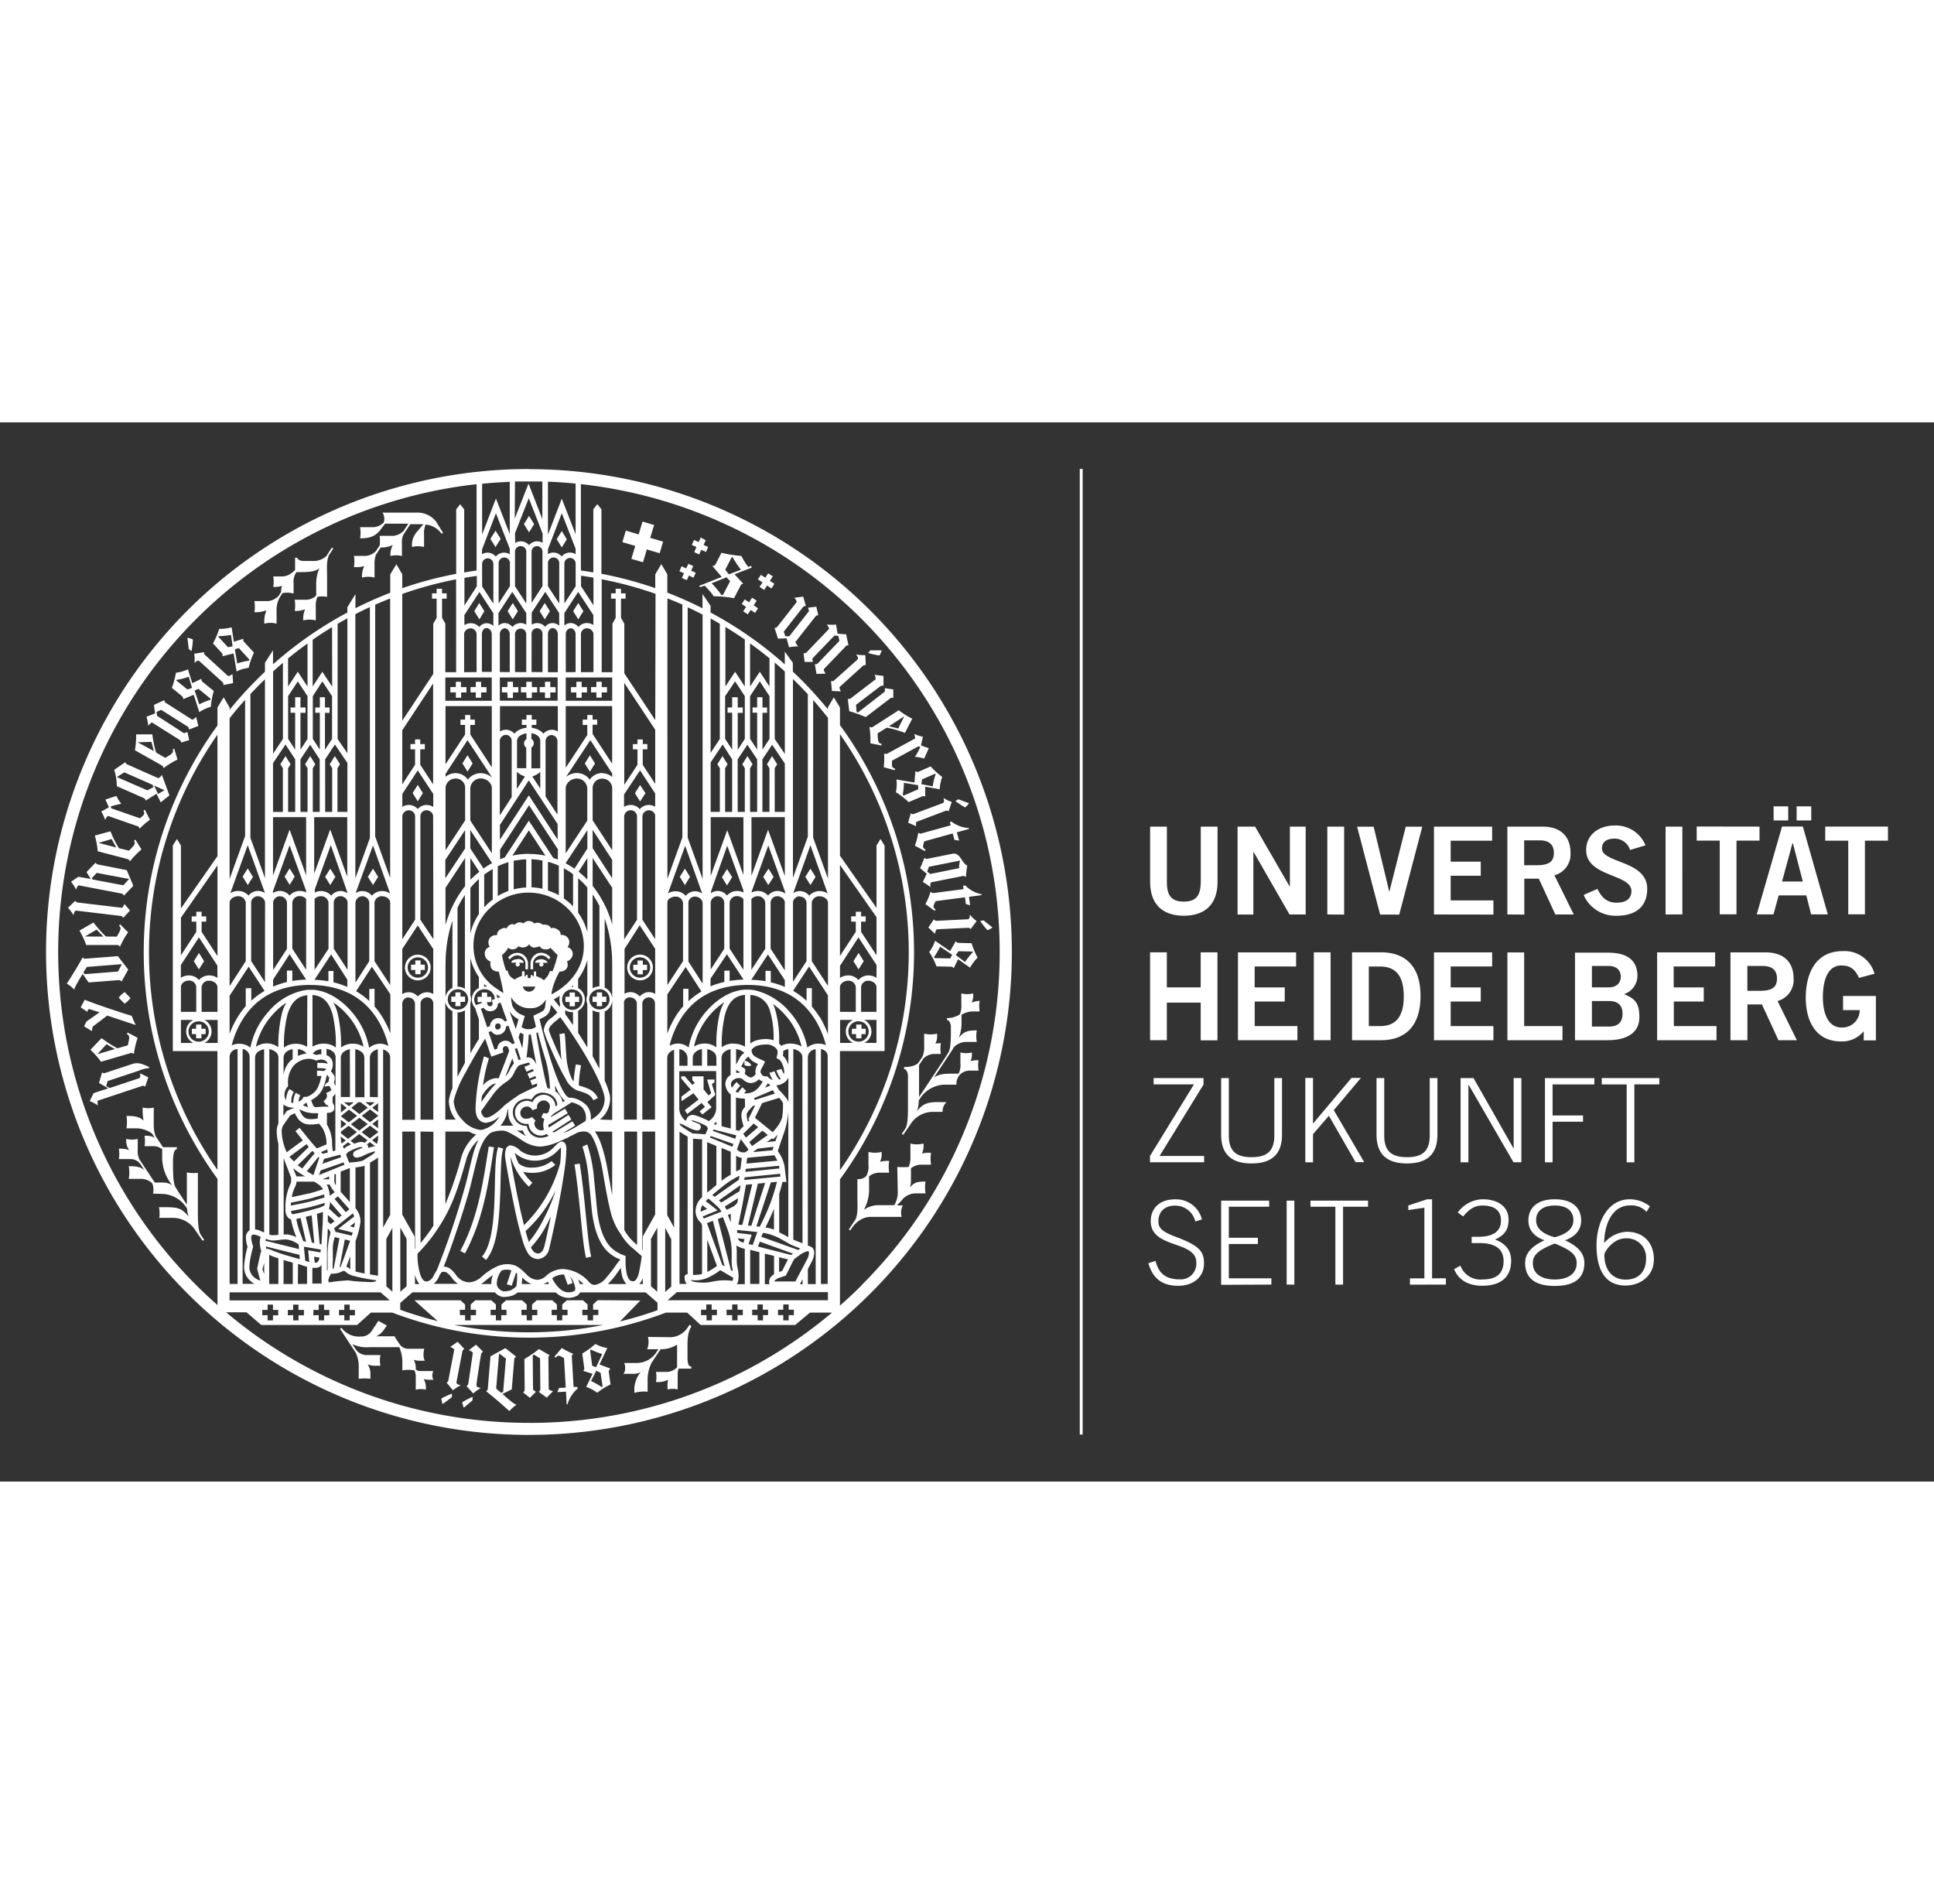<svg id="icon-symbol-uh-logo-monochromatic" viewBox="0 0 420 230" version="1.0" width="1727" height="1700">
<rect x="0" y="0" width="420" height="230" fill="#333333" stroke="none"/>
<path fill="#fff" d="M234.49 219.79V10.11h.63v209.68h-.63M249.39 182.6c1 3.35 3 4.89 6.51 4.89 3 0 5.57-1.72 5.57-4.83 0-2.63-1-3.9-6.18-5.82-3.37-1.27-3.72-2.15-3.72-3.39 0-2.15 1.47-3.37 3.6-3.37a4.46 4.46 0 0 1 4.41 3.44l1.44-.43a5.76 5.76 0 0 0-5.85-4.37c-3.39 0-5.27 2-5.27 4.73 0 6.05 9.9 4.12 9.9 9a3.39 3.39 0 0 1-3.65 3.64c-2.88 0-4.51-1.21-5.21-4l-1.54.48zm26.71 4.63v-1.37h-9.24v-7.44h6.31v-1.36h-6.31v-6.74h8.76V169h-10.43v18.28zm3.32 0h1.67V169h-1.67v18.28zm5.14-16.91H290v16.91h1.67v-16.91h5.42V169h-12.5v1.36zM314 187.23v-1.37h-3V168.7h-1.06l-4.1 1.34v1l3.49-.51v15.34h-3.14v1.37zm1.77-3.39c1 2.48 3.19 3.64 6.15 3.64 3.62 0 6.25-1.57 6.25-5.42 0-2.51-1.47-3.85-3.49-4.61 2.12-1 2.93-2.2 2.93-4.3 0-3.42-3.16-4.45-5.52-4.45a6.88 6.88 0 0 0-5.52 2.88l1.19.86c1.27-1.6 2.5-2.38 4.2-2.38 2.45 0 4 1 4 3.24 0 2.43-1.72 3.55-5 3.55h-1.37v1.36h1.67c3.45 0 5.27 1.27 5.27 3.9s-1.44 4-4.51 4a4.66 4.66 0 0 1-4.88-3l-1.34.76zm21.87-15.14c-3.47 0-5.72 1.57-5.72 4.63 0 2 1.21 3.47 3.49 4.28-3.14 1.42-4.2 3.09-4.2 4.91 0 3.65 2.63 5 6.43 5s6.43-1.31 6.43-5c0-1.82-1.06-3.49-4.2-4.91 2.28-.81 3.5-2.28 3.5-4.28 0-3.06-2.25-4.63-5.72-4.63zm-4.76 13.82c0-2 1.77-3 4.76-4.21 3 1.22 4.76 2.23 4.76 4.21 0 2.49-2.07 3.6-4.76 3.6s-4.76-1.11-4.76-3.6zm.71-9.27c0-2.15 1.67-3.19 4.05-3.19s4.05 1 4.05 3.19c0 2-1.77 3.09-4.05 3.7-2.28-.61-4.05-1.72-4.05-3.7zm24.73-3a7.08 7.08 0 0 0-4.32-1.55c-5.17 0-7.29 5.44-7.29 10 0 4.21 1.19 8.73 6.28 8.73 3.32 0 6.18-2.17 6.18-5.67s-2.15-6-5.88-6a6.82 6.82 0 0 0-4.91 2.43c0-3.47 1.42-8.15 5.59-8.15a4.43 4.43 0 0 1 3.6 1.39l.76-1.24zm-.84 11.32c0 2.83-1.62 4.58-4.46 4.58s-4.61-2.1-4.61-5.39c0-.66 1.9-3.57 4.58-3.57a4.15 4.15 0 0 1 4.48 4.38zM250.53 143.75h8.76l-9.55 15.55v1.36h11.75v-1.36h-9.67l9.54-15.5v-1.42h-10.83v1.36zm14.66-1.36v12.3c0 4.15 2.17 6.23 6.61 6.23s6.61-2.07 6.61-6.23v-12.3h-1.67v12.46c0 3.49-1.7 4.71-4.94 4.71s-4.94-1.21-4.94-4.71v-12.46zm18.28 18.28h1.67v-6.1l3.45-4 5.8 10.07h1.87l-6.61-11.29 5.9-7h-2.05l-8.36 9.92v-9.92h-1.67v18.28zm15.47-18.28v12.3c0 4.15 2.17 6.23 6.61 6.23s6.61-2.07 6.61-6.23v-12.3h-1.67v12.46c0 3.49-1.7 4.71-4.94 4.71s-4.94-1.21-4.94-4.71v-12.46zm18.28 18.28h1.67v-16.92l9.78 16.91h1.72v-18.27h-1.67v15.24h-.05L320 142.39h-2.81v18.28zm19.95 0v-8.81h6.61v-1.36h-6.61v-6.74h9.07v-1.36h-10.73v18.28zm10.67-16.91h5.42v16.91h1.67v-16.92h5.42v-1.36h-12.5v1.36zM253.4 134.16V126h7.35v8.19h3.64v-19.11h-3.64v7.61h-7.35v-7.61h-3.64v19.07zm28.35 0v-3.06h-9.27v-5.34H279v-3.06h-6.53v-4.55h9v-3.06h-12.63v19.07zm7.21 0v-19.08h-3.64v19.07zm4.66 0h6.31c5 0 8.53-2.8 8.56-9.54s-3.51-9.54-8.56-9.54h-6.31v19.07zm3.64-16h2.43c4.18 0 5.16 3.06 5.16 6.47s-1 6.47-5.16 6.47h-2.43v-12.95zm27.06 16v-3.06h-9.28v-5.34h6.53v-3.06h-6.53v-4.55h9v-3.06h-12.63v19.07zm15 0v-3.06H331v-16h-3.64v19.07zm2.75 0h7c4.86 0 6.95-2.06 6.95-5s-.85-4-3.33-5a4.25 4.25 0 0 0 2.9-4.33c-.21-3.41-2.67-4.68-6.47-4.68h-7.08v19.07zm3.64-8.51h3.65c2.12 0 3 1 3 2.78s-.92 2.77-3 2.77h-3.65v-5.55zm0-7.61h3.65c1.75 0 2.62 1 2.62 2.32s-.87 2.33-2.62 2.33h-3.65V118zm27.06 16.12v-3.06h-9.27v-5.34h6.5v-3.06h-6.53v-4.55h9v-3.06h-12.6v19.07zm6.71 0v-7.77h3.15l3.59 7.77h4l-4.2-8.51a4.72 4.72 0 0 0 3.49-4.91c0-3.15-1.77-5.65-6.1-5.65h-7.61v19.07zm0-16.12h3.33c2 0 3.09.9 3.09 2.7s-.87 2.7-3.73 2.7h-2.7V118zm27.59 1.64a6.74 6.74 0 0 0-6.92-4.86c-6.11 0-8 5.23-8 10.09 0 5.39 2.4 9.51 7.59 9.51a6 6 0 0 0 5-2.22v2h2.64v-9.64h-7.13v3.06h3.62a3.77 3.77 0 0 1-4 3.78c-2.54 0-4-2.54-4-6.55 0-4.23 1.32-6.92 4-6.92 1.9 0 3 .79 3.83 2.7l3.38-.9zM260.75 99.88c0 3.09-1.22 4.18-3.67 4.18s-3.67-1.08-3.67-4.18v-12.1h-3.64v11.95c0 5.58 3.43 7.4 7.32 7.4s7.32-1.82 7.32-7.4V87.78h-3.64v12.1zm11.44 7v-13.6h.05l7.8 13.58h3.51V87.78h-3.43v13h-.05l-7.51-13h-3.8v19.08zm19.71 0v-19.1h-3.65v19.08zm7.9 0h4.07l5-19.08h-3.59l-3.54 14.06h-.05l-3.38-14.06h-3.59l5 19.08zm24.52 0v-3.08h-9.28v-5.35h6.53v-3.06h-6.53v-4.55h9v-3.06h-12.63v19.08zm6.71 0v-7.79h3.15l3.59 7.77h4l-4.2-8.51a4.72 4.72 0 0 0 3.49-4.92c0-3.15-1.77-5.65-6.1-5.65h-7.61v19.08zm0-16.12h3.33c2 0 3.09.9 3.09 2.7s-.87 2.7-3.73 2.7H331v-5.42zm26.32 1.08a6.94 6.94 0 0 0-6.74-4.3c-3.3 0-6.15 1.93-6.15 5.34 0 5.87 9.83 5.13 9.83 8.88 0 1.85-1.4 2.54-3.23 2.54-2.14 0-3.28-1.19-4.15-3l-3 1.32a7.56 7.56 0 0 0 7.13 4.52c4.23 0 6.68-2 6.68-5.86 0-6.19-9.83-5.5-9.83-8.78 0-1.48 1.14-2.11 2.72-2.11a3.51 3.51 0 0 1 3.39 2.46l3.33-1zm8 15V87.78h-3.64v19.08zm3.12-19.08v3.06h5v16h3.64v-16h5v-3.04zm20.85 3.67h.05l2.14 8.27H387l2.25-8.27zm-7.8 15.41h3.62l1.13-4.12h6l1.05 4.12h3.62l-5.42-19.08H387l-5.5 19.08zm3.65-23.46v3.06h3.17v-3.05zm5 0v3.06h3.17v-3.05zm6.21 4.39v3.06h5v16H405v-16h5v-3.05zM103.33 59.79h1.15v-1.15h1.16v-1.15h-1.16v-1.16h-1.15v1.15h-1.15v1.15h1.15zm20.37 67h1.15v-.92h.92v-1.15h-.92v-.92h-1.15v.92h-.92v1.15h.92zm-24.7-67h1.15v-1.15h1.15v-1.15h-1.2v-1.16H99v1.15h-1.2v1.15H99zm25.77 101.35c1.28 8.36 1.56 16.22 2.49 20.28l1.12-.26c-.89-3.84-1.19-11.78-2.48-20.2zm-11.57-45.8a2.5 2.5 0 0 0-2.86.89l.39.39a2.08 2.08 0 0 1 1.61-.89 1.87 1.87 0 0 1 1.77 1.67v1.35h.55v-1.43a2.45 2.45 0 0 0-1.52-1.98zm3.48 0a2.46 2.46 0 0 0-1.47 2v1.43h.56v-1.37a1.87 1.87 0 0 1 1.77-1.67 2.08 2.08 0 0 1 1.61.89l.39-.39a2.5 2.5 0 0 0-2.91-.89zm.93 1.24c-1 0-1.39.39-1.39.76h1.15a.4.4 0 0 0-.26.36.46.46 0 0 0 .92 0 .39.39 0 0 0-.24-.35h1.12c-.05-.35-.64-.78-1.35-.78zm8.95 40.69zm13.62-76.74L139 78.75l-1.11 1.78 1.11 1.78zM139 121.16a2.79 2.79 0 1 0-2.8-2.8 2.8 2.8 0 0 0 2.8 2.8zm0-5a2.21 2.21 0 1 1-2.22 2.21 2.21 2.21 0 0 1 2.22-2.22zm-.55 3.69h1.15v-.92h.92v-1.15h-.92v-.92h-1.15v.92h-.92v1.15h.92zm-20.1-60h1.15v-1.21h1.16v-1.15h-1.16v-1.16h-1.15v1.15h-1.15v1.15h1.15zm-4 0h1.15v-1.21h1.15v-1.15h-1.15v-1.16h-1.2v1.15h-1.16v1.15h1.16zm-4.1 0h1.15v-1.21h1.16v-1.15h-1.16v-1.16h-1.2v1.15H109v1.15h1.15zm2.2 56.72c-1 0-1.39.39-1.39.76h1.17a.4.4 0 0 0-.26.36.46.46 0 0 0 .92 0 .39.39 0 0 0-.25-.35h1.11c-.04-.43-.63-.84-1.34-.84zm10.55 41.2a3.09 3.09 0 0 0-.17-1 .9.9 0 0 0-.82-.6 1.73 1.73 0 0 0-1.09.6c-.3.28-.6.61-.9.9a5.59 5.59 0 0 1-3.83 1.54 5.32 5.32 0 0 1-3.3-1.14 3.46 3.46 0 0 0-2-1.07 1.14 1.14 0 0 0-1 .73 3.76 3.76 0 0 0-.21 1.43v.13c0 .36.21 1.55.53 3.37.47 2.69 1.23 6.59 2 10.07.4 1.74.83 3.38 1.23 4.72a11.77 11.77 0 0 0 1.23 3 2.65 2.65 0 0 0 2.13 1.24 2.69 2.69 0 0 0 2.46-2.25c.26-1 1.73-7.51 2.74-13.3a.49.49 0 0 0 0-.07c.3-1.73.56-3.39.74-4.84a28.71 28.71 0 0 0 .24-3.1c.02-.13.02-.27.02-.36zm-4.84 21.32c-.28 1-.85 1.39-1.35 1.39a1.51 1.51 0 0 1-1.19-.76 3.27 3.27 0 0 1-.32-.58 22.82 22.82 0 0 0 4-6.06l.33-.67c-.68 3.36-1.3 6.09-1.46 6.69zm.11-6.52a25.29 25.29 0 0 1-3.42 5.41c-.23-.66-.47-1.45-.71-2.32v-.06a28.77 28.77 0 0 0 6.54-8.86 37.85 37.85 0 0 1-2.4 5.84zm3.37-11.66a29.49 29.49 0 0 1-7.85 13.43c-.7-2.77-1.39-6.08-1.93-8.91s-1-5.33-1-6a15.22 15.22 0 0 0 4 6.54l.75-.86a10.86 10.86 0 0 1-2-2.39 6.88 6.88 0 0 0 1.85.24 7.86 7.86 0 0 0 5.14-1.73l-.81-.81a6.88 6.88 0 0 1-4.33 1.4 4.11 4.11 0 0 1-2.83-.89 12.29 12.29 0 0 1-.84-2.32l.39.33a6.46 6.46 0 0 0 4 1.38 6.73 6.73 0 0 0 4.62-1.86c.34-.32.65-.66.9-.9l.12-.11v.61a25.09 25.09 0 0 1-.17 2.86zm-15.49-3.68c-1 5.87-2 15-6.19 22.68l1 .55c4.36-7.92 5.37-17.23 6.32-23.05zm1.21 12.11c-.18 4.81-.79 9.65-2.68 11.79l.87.75c2.26-2.68 2.74-7.63 3-12.5s.08-9.68.73-11.66l-1.09-.36c-.8 2.42-.62 7.15-.83 11.98zM112.47 41l-1.11-1.78-1.12 1.78 1.11 1.78zm29.58-18.71l-2.52-.75-.83 2.79-2.79-.83-.75 2.5 2.79.83-.83 2.8 2.52.75.83-2.79 2.79.83.74-2.52-2.79-.83zM159 98.74L157.89 97l-1.11 1.78 1.11 1.78zm50.16 1.89l.09.73-6.48.84a.63.63 0 0 1-.61-.25h-.08a14.16 14.16 0 0 1-1.11 2.66l2 1.46.22-.3c-.7-.45-.5-.8 0-1.81l6.37-.83.19 1.45.92.29-.24-1.85 2.73-.36v-.19a6.83 6.83 0 0 1-3.54-1.92zm1.29-17.91l-2.32-.87a7.1 7.1 0 0 1-.66.36 18.6 18.6 0 0 0 2.11 1.4 4.7 4.7 0 0 0 .87-.9zM148 146.39v1l2.61-1.71 1.09 1.37-3 2.32.54.81 3.13-2.39.73.85-1.19 1 .64.64 2-1.58-.93-1.09 1.73-1.58-.76-2.34.56-.38v-.61h-1.6l.89 3-.58.46-1.07-1.33V142h-2.44v.84l.54.61-.54.4-1.65-1.85h-.76v.48l2.06 2.42zm-.37-47.7l1.11 1.78 1.11-1.78-1.11-1.78zm62.52 9.21l-6.67.33c-.54 0-.61-.28-.61-.28h-.09l-1.17 1.75L203 111h.08a1.64 1.64 0 0 1 .34-.92l6.8-.33a.59.59 0 0 1 .52.24h.09l1.26-1.7a7.38 7.38 0 0 1-1.41-1.33h-.08s.09.91-.46.94zm-10.66-18.77h-.08a14.18 14.18 0 0 1-.73 2.79l2.16 1.17.18-.33c-.76-.34-.61-.72-.31-1.78l6.19-1.72.39 1.41 1 .15-.5-1.8 2.65-.74-.05-.19a6.88 6.88 0 0 1-3.77-1.4l-.35.1.2.71-6.3 1.74a.62.62 0 0 1-.68-.11zm2.5 11.75h.08c-.08-.4 0-1 .15-1l6.86-1.37a.6.6 0 0 1 .62.2h.08a16.49 16.49 0 0 1 .28-2.48c-1.22-.48-1.52-2.89-3.19-2.56l-5.49 1.1a.59.59 0 0 1-.55-.16h-.09l-.92 2.21 1.44 1.18-.86 1.81a9.59 9.59 0 0 1 1.6 1.08zm-.26-4.38l6.76-1.35a6.14 6.14 0 0 0-.2 1.65L202 98.07l-.64-.54zm4.81 21.69a.58.58 0 0 1 .5.28h.1l.93-1.89 2.6 1.83a9.59 9.59 0 0 1 1.63-2.18 16.79 16.79 0 0 1-1.3-3.13l-2.83-.07a.61.61 0 0 1-.55-.33h-.08l-1.21 2.12-3.26-2.25a8.33 8.33 0 0 1-1.28 2.44 15.26 15.26 0 0 1 1.59 3.12zm1.59-3.35l3.07.07.07.14a14.29 14.29 0 0 0-1.69 2.13l-2-1.49zm-5.3 1.25a13 13 0 0 0 1.33-2.25l2.61 1.77-.41.8-3.39-.08zM176 100.47l1.11-1.78-1.11-1.78-1.11 1.78zm-75.62 112.3a4.81 4.81 0 0 0 .35 1.2l1.89-1.61v-.76a18.94 18.94 0 0 0-2.23 1.17zm65.36-114.08l1.11 1.78 1.15-1.78-1.11-1.78zm-66.6 109.68c.07-.38 1.15-6 1.26-6.56s.42-.53.42-.53v-.09l-1.43-1.55-1.56 1.08v.08a1.64 1.64 0 0 1 .82.54s-1.21 6.33-1.28 6.68a.58.58 0 0 1-.35.45v.09l1.36 1.63a7.46 7.46 0 0 1 1.62-1.06v-.07s-1-.14-.86-.69zm12 1.61s.5-6.1.54-6.52a.62.62 0 0 1 .37-.54v-.08l-2.3-1.81-3.23 1.77-.59 7.05a.58.58 0 0 1-.31.49v.09c1.77 1.4 3.22 2.66 5 4.27a7.23 7.23 0 0 1 1.5-1.33v-.08c-.49 0-3-2.32-3-2.32zm-3.39-.17l.63-7.59h.05l1.44 1.07-.6 7.23-.43.23zm-5.9-8.37v.07a1.62 1.62 0 0 1 .84.51s-.92 6.38-1 6.73a.6.6 0 0 1-.34.47v.09l1.42 1.56a7.39 7.39 0 0 1 1.57-1.12v-.08s-.95-.11-.87-.66c0-.38.88-6.07 1-6.6s.4-.55.4-.55v-.09l-1.49-1.49zm17.22 1.72a.59.59 0 0 1 .26-.52v-.09l-2.28-1.32a29.57 29.57 0 0 1-3.17 2.17s.06 6.21.06 6.62a.62.62 0 0 1-.31.57v.08l1.45 1.15 1.27-1.27v-.06l-.59-.43-.07-7.45.27-.17 1.32.81s.06 6.05.06 6.6-.31.6-.31.6v.09l1.71 1.24 1.32-1.37v-.07a1.63 1.63 0 0 1-.9-.38s-.06-6.43-.06-6.79zm31-7l-.33-.21-.47.71a4.67 4.67 0 0 1-3.56 2l-5-.07a4.31 4.31 0 0 1-.17 2.67h2.45l-.41.62a5.15 5.15 0 0 1-4.23 2.37h-2.8a2.3 2.3 0 0 1 .21 1.14c0 1-.43 1.22-.43 1.22h2.32a3.17 3.17 0 0 0 1.48-.4 6.46 6.46 0 0 0-1.37 3.37v1.16a7.78 7.78 0 0 1 2.88-.25v-2.32a8.37 8.37 0 0 1 .88-4l1.94-2.9a6.65 6.65 0 0 0 3.58-1v4.92a3.33 3.33 0 0 1-2.06 1h-2.52a6.31 6.31 0 0 1 0 2.19 4.9 4.9 0 0 0 2.63-.49A7 7 0 0 0 145 210a4.47 4.47 0 0 1 2.17 0v-3a4.23 4.23 0 0 1 .2-1.52h2.76v-.46c-.55 0-.76-.45-.83-1.64v-2.22c0-1.47-.06-3.46.8-4.75zm-17.6 9.35v-.08l-2.28-.85 1.7-3.58a8.37 8.37 0 0 1-2.62-.88 15.62 15.62 0 0 1-2.82 2.07l.43 3.15a.58.58 0 0 1-.19.54v.1l2 .62-1.39 2.85a9.37 9.37 0 0 1 2.4 1.26 16.65 16.65 0 0 1 2.89-1.8s-.33-2.39-.39-2.81a.62.62 0 0 1 .35-.54zm-3.86-.64l-.46-3.35.2-.17a13.53 13.53 0 0 0 2.44.95l-1.34 2.86zm2.11 4.64a14.57 14.57 0 0 0-2.37-1.33l1.14-2.25.94.45.43 3zm-6.16-.08s-.35-6.11-.38-6.53a.6.6 0 0 1 .28-.58v-.08A14.48 14.48 0 0 1 122 201l-1.59 1.86.27.25c.51-.68.84-.45 1.81.07l.37 6.42-1.47.08-.35.9 1.87-.1.15 2.74h.2a6.81 6.81 0 0 1 2.16-3.39v-.36zm42.63-175l.63-1-1-.65-.63.95-.95-.63-.65 1 1 .63-.64 1 1 .65.63-.95.95.63.65-1zM199 87.76a1.67 1.67 0 0 1 0-1l6.36-2.41a.59.59 0 0 1 .57.07h.09l.67-2a7.34 7.34 0 0 1-1.74-.83h-.07s.37.89-.16 1.09L198.54 85c-.51.19-.67-.08-.67-.08h-.09l-.57 2 1.73.76zm1.21 71a3.86 3.86 0 0 0 .33-2.16 5.76 5.76 0 0 1-2.83 0v2.75a5.17 5.17 0 0 1-.38 2.34 21.26 21.26 0 0 1-2.47 0l.1 5.09a5.47 5.47 0 0 1-.76 3.2h-3.21a5.7 5.7 0 0 0-3.39 1 9 9 0 0 0 1.13-4.12v-3.14a3.63 3.63 0 0 1 2-.79h2.38a7.48 7.48 0 0 1 0-2.56 6.13 6.13 0 0 0-2 .21 3.9 3.9 0 0 0 .33-2.16 5.83 5.83 0 0 1-2.84 0v2.75a4.44 4.44 0 0 1-.42 2.41l-.05.07a2.32 2.32 0 0 1-1.93.66v4.36c0 .88.17 3.18-.4 4.38l-1.47 2.21.35.2s1.47-2.94 4.47-2.94h6.66a3.46 3.46 0 0 1 .25-2.48h-1.3a13.89 13.89 0 0 0 1.38-1.49 4.07 4.07 0 0 1 2.44-1.13H201a7.38 7.38 0 0 1 0-2.56c-1.77 0-2.43.14-3.41 1.28a4.07 4.07 0 0 0 .24-1.32v-2.84a3.58 3.58 0 0 1 2-.79h2.37a7.5 7.5 0 0 1 0-2.56 6.17 6.17 0 0 0-1.97.13zm-6.5-85.29l5.74-3.12.4.11a11.9 11.9 0 0 1-1.11 2.1v.08a6.89 6.89 0 0 1 1.87.35h.09l1-2.23-1.7-.61.42-1.88a9.54 9.54 0 0 1-1.84-.58h-.07c.19.36.28.93.14 1l-5.9 3.21a.63.63 0 0 1-.65 0l-.1.1a14.87 14.87 0 0 1-.08 2.88l2.37.65.1-.35c-.78-.18-.72-.6-.66-1.71zM211 126a3.42 3.42 0 0 0 .32-2 5.2 5.2 0 0 1-2.55 0v2.46a4.53 4.53 0 0 1-.35 2.12 5.18 5.18 0 0 1-2.76.77v.44c.58 0 .84.95.84 1.52v.85c0 1.33 0 3.84-.55 4.69l-.75 1.19-3.61 5.45-2 3v.07-7l.94-1.42a3.6 3.6 0 0 1 2.16-1h1.64a6.57 6.57 0 0 1 0-2.32 6.94 6.94 0 0 0-1.19.07 3.79 3.79 0 0 0 .35-2.16 5.75 5.75 0 0 1-2.79 0v2.7a5.18 5.18 0 0 1-.36 2.28l-.89 1.34c-.28.31-1.08.94-3.12.94v.45c.59 0 .85.94.85 1.52v6.69c0 1.33 0 3.84-.56 4.69-.26.41-.79 1.17-.79 1.17l.31.19s.68-.92 1.48-2.13l.23-.36a5.84 5.84 0 0 1 4.47-2.49h2.39a2.57 2.57 0 0 1 .85-2.1c-2.85 0-4.61-.34-6.28 1.77l-.17.25a7.45 7.45 0 0 0 .42-2.41l.47-.71a6.55 6.55 0 0 1 5-2.7h2.71a2.9 2.9 0 0 1 .94-2.36 3.16 3.16 0 0 1 1.79-.7h2.08a6.56 6.56 0 0 1 0-2.24 5.35 5.35 0 0 0-1.77.19 3.38 3.38 0 0 0 .3-1.89 5.1 5.1 0 0 1-2.48 0v2.41a3.9 3.9 0 0 1-.36 2.11l-.07.09c-2.23 0-3.85-.14-5.28.8l2.69-4.06.15-.23 1.11-1.68.16-.24v-.08l.19-.28a3.82 3.82 0 0 1 2.36-1.12h2.61a7.35 7.35 0 0 1 0-2.51c-1.91 0-2.76.16-3.93 1.63a8.1 8.1 0 0 0 .61-3v-2a4.66 4.66 0 0 1 2.36-.75h1.58a6.7 6.7 0 0 1 0-2.3 5.4 5.4 0 0 0-1.75.39zm-20.43-58.45l2-1.26a22.63 22.63 0 0 1 3.88 1.12h.08l1.58-3.06a16.74 16.74 0 0 1-2.93-1.84l-5.65 3.63a.63.63 0 0 1-.64 0h-.07a18.75 18.75 0 0 1 .19 3.54l2.43.48v-.37c-.81-.07-.76-.79-.87-2.24zm5.8-3.73l-1.31 2.66s-1.17-.31-2-.5zm3.89 17.4a.61.61 0 0 1 .58 0h.09v-2.11l3.13.56a9.63 9.63 0 0 1 .56-2.67 16.62 16.62 0 0 1-2.51-2.29l-2.6 1.14a.62.62 0 0 1-.64-.07h-.08l-.2 2.43-3.91-.66a8.21 8.21 0 0 1-.13 2.76 15.58 15.58 0 0 1 2.76 2.15zm0-3.7l2.81-1.23.12.1a14.74 14.74 0 0 0-.64 2.65l-2.47-.49zm-4 3.52l-.23-.16a13.33 13.33 0 0 0 .26-2.61l3.11.52v.89zm-9.17 49.72h-1.15v.92H185v1.15h.92v.92h1.15v-.92h.93v-1.15h-.92zm26.51-22.63s-.57.13-.74.14a19.15 19.15 0 0 0 1.57 2 4.65 4.65 0 0 0 1.11-.58zm-98.71-98A104.87 104.87 0 1 0 219.74 115 104.87 104.87 0 0 0 114.87 10.16zm11.29 23.17c.9.12 1.8.26 2.7.42v6l-2.7-4.14zm3.62 157.31l-1 .92v1.15h1.14v1.17h-1.14V195h-1.2v-1.14h-1.14v-1.16h1.14v-1.15l-1-.92h-3.5l-1 .92v1.15h1.15v1.17h-1.15V195h-1.16v-1.14h-1.14v-1.16h1.14v-1.14l-1-.93h-3.39l-1 .93v1.14h1.14v1.17h-1.14V195h-1.17v-1.14h-1.14v-1.16h1.14v-1.15l-1-.92h-3.48l-1 .93v1.14h1.1v1.17h-1.14V195h-1.17v-1.14h-1.14v-1.16h1.14v-1.15l-1-.92h-3.47l-1 .93v1.14h1.15v1.17h-1.15V195H101v-1.14h-1.13v-1.16H101v-1.13l-1-.94H90c.4.4 3.49 3.13 5.07 4.53a82.2 82.2 0 0 1-8.15-2.46v-1.47l.64-.57 2-1.75h17.92a2.9 2.9 0 0 0 1.71 1h.32a5.79 5.79 0 0 0 1.14-.13 3.09 3.09 0 0 0 1-.33 9.2 9.2 0 0 0 .81-.52h8.23a5.48 5.48 0 0 0 .47.4 3.87 3.87 0 0 0 2.31.78 4 4 0 0 0 1.94-.51 1.41 1.41 0 0 0 .55-.68h14.26l2.57 2.25v1.59l-.57.23q-3.72 1.3-7.59 2.25l4.44-4.56zM131 196a82.94 82.94 0 0 1-32.36 0zM106.79 55.4v5.06H96.71V55.4zm-6-1.15V46a1.24 1.24 0 0 1 .41-.88 1.47 1.47 0 0 1 1-.39 1.29 1.29 0 0 1 1.3 1.27v8.23zm3.86-8.25a1.48 1.48 0 0 1 .33-1 .88.88 0 0 1 .67-.34 1.09 1.09 0 0 1 .77.37 1.37 1.37 0 0 1 .37.93v8.23h-2.14V46zm10.14 9.37h6.31v5.06h-12.55V55.4zm-6.24-1.15V46a1.23 1.23 0 0 1 1.06-1.3 1 1 0 0 1 .73.36 1.4 1.4 0 0 1 .36.94v8.23zm3.29 0V46a1.22 1.22 0 1 1 2.44 0v8.23zm3.6 0V46a1.19 1.19 0 1 1 2.37 0v8.23zm-.57 39.47h-.08a17 17 0 0 0-3.52.39l3.58-5.49 3.6 5.5a17.19 17.19 0 0 0-3.58-.37zm2.94 1.44v6.15a13 13 0 0 0-2.39-.32v-6.1a16.1 16.1 0 0 1 2.39.29zm-3.54-.28V101a13.18 13.18 0 0 0-2.71.41v-6.2a16.15 16.15 0 0 1 2.71-.33zm.57-8.36l-5.24 8c-.35.12-.7.24-1 .38v-2.09l6.29-9.64 6.26 9.56v2.23c-.33-.13-.66-.25-1-.36zm0-8.75l6.26 9.48v3.38l-6.25-9.6-6.29 9.64v-3.22zm-6.3-8.68a1.38 1.38 0 0 1 1.32-1.21 1.31 1.31 0 0 1 1.26 1.3v12.21l-2.58 4zm5.74 1.52v4.52h-2v-5.91A1.44 1.44 0 0 1 113 68a3 3 0 0 1 1.33-.47v1.25a1.1 1.1 0 0 0 0 1.88zM114 76.9l-1.76 2.7v-3.72A5.16 5.16 0 0 0 114 76.9zm1.4-8.16V67.5a3 3 0 0 1 1.25.46 1.45 1.45 0 0 1 .68 1.23v5.94h-1.93v-4.52a1.1 1.1 0 0 0 0-1.87zm1.93 7.14v3.63l-1.73-2.62a5.15 5.15 0 0 0 1.77-1.01zm1.15 5.37V69.19a1.33 1.33 0 0 1 1.28-1.3 1.35 1.35 0 0 1 1.3 1.23v16.05zm.52 14.17a16.26 16.26 0 0 1 2.36.84v6.41a13.3 13.3 0 0 0-2.36-1zm2.14-41.17H119V46a1.48 1.48 0 0 1 .33-1 .88.88 0 0 1 .67-.34 1.1 1.1 0 0 1 .77.36 1.35 1.35 0 0 1 .37.92zm0 7.36v5.52a2.47 2.47 0 0 0-1.3-.38 2.44 2.44 0 0 0-1.83.86 2.76 2.76 0 0 0-.62-.59 4.18 4.18 0 0 0-1.91-.68v-.64h1v-1.15h-1v-1h-1.15v1h-1v1.15h1v.63a4.25 4.25 0 0 0-2 .69 2.86 2.86 0 0 0-.62.58 2.4 2.4 0 0 0-1.81-.86 2.51 2.51 0 0 0-1.32.39v-5.52zM110.41 95.5v6.25a13.14 13.14 0 0 0-2.31 1.1v-6.47a15.93 15.93 0 0 1 2.31-.88zm4.46 6.62a12 12 0 0 1 8.43 3.46 11.45 11.45 0 0 1 3.49 8.14c0 4.52-2.74 8.23-7 10.48 0-.24 0-.49.07-.75a14.73 14.73 0 0 1 1.68-4.21 1.67 1.67 0 0 0 1.52-.66 1.59 1.59 0 0 0 .06-1.54 1.83 1.83 0 0 0 1.24-1.37 1.55 1.55 0 0 0-1.12-1.73 1.62 1.62 0 0 0 .27-1.67 1.65 1.65 0 0 0-1.77-.95s.19-.7-.7-1.23-1.38-.23-1.38-.23a1.31 1.31 0 0 0-.74-.69 2.12 2.12 0 0 0-1.07-.08 1.48 1.48 0 0 0-.82-.41 1.59 1.59 0 0 0-1 .14 1.58 1.58 0 0 0-2.38 0s-.17-.25-.83-.24a1.18 1.18 0 0 0-1 .51 1.21 1.21 0 0 0-1.05 0 1.5 1.5 0 0 0-.76.82s-.43-.38-1.39.21a1.39 1.39 0 0 0-.69 1.25 1.61 1.61 0 0 0-1.56.61 1.66 1.66 0 0 0 0 1.91 1.46 1.46 0 0 0-1.09 1.59 1.79 1.79 0 0 0 1.27 1.6 2.18 2.18 0 0 0 .17 1.51 1.84 1.84 0 0 0 1.59.66c.12.46.88 3.49 1 4.69-.74-.48-1.31-.88-1.31-.89a11.11 11.11 0 0 1-1.69-17.48 12 12 0 0 1 8.56-3.46zm24.72-32.26v-1h-1.15v1h-1V71h1v3.35l-2.87 4.36V56.57l6.72 10.17v11.75l-2.71-4.13V71h1v-1.15zm-.59 5.71l3.28 5v2.9a2.6 2.6 0 0 0-3.35.52 2.57 2.57 0 0 0-2-.91 2.63 2.63 0 0 0-1.41.42v-2.7zm3.28 9.82v26.83l-2.77-4.22V85.53a1.41 1.41 0 0 1 1.42-1.29 1.38 1.38 0 0 1 1.37 1.15zm-6.72.14a1.39 1.39 0 0 1 1.41-1.3 1.36 1.36 0 0 1 1.37 1.29V108l-2.79 4.25V85.53zm3.36 23.67l3.36 5.12v9.8a2.5 2.5 0 0 0-1.34-.4 2.69 2.69 0 0 0-2 .94 2.77 2.77 0 0 0-2-.94 2.61 2.61 0 0 0-1.31.36v-9.74zm.57 70.47V154h2.79v18l-2.68 4.77v2.92zm.1 6.13v1.31h-.78a1.84 1.84 0 0 0 .21-.23 4.34 4.34 0 0 0 .59-1.08zm-.1-34.39v-25.25a1.24 1.24 0 0 1 .43-.9 1.54 1.54 0 0 1 1-.4 1.31 1.31 0 0 1 1.32 1.3v25.25zm-2.63-26.55a1.58 1.58 0 0 1 1 .4 1.2 1.2 0 0 1 .44.89v25.25h-2.79v-25.57a1.28 1.28 0 0 1 1.37-.97zm1.5 29.14v24.63l-.37-.33a10.43 10.43 0 0 1-2.33-2.78v-.06l-.08-.09V154zm-1.14 25.15c.85.78 1.69 1.46 2.14 1.9a38.07 38.07 0 0 1-.65 3.79 3.62 3.62 0 0 1-.57 1.29.83.83 0 0 1-.71.37.94.94 0 0 1-.77-.37c-.69-.75-.83-3-.81-4.06V181a8.14 8.14 0 0 1-3.15-1.81c-1.14-1.15-2.3-3.2-2.9-7.17-.21-1.37-.43-4.41-.77-7.46a32.8 32.8 0 0 0-1.49-7.76l-1.05.46a32.22 32.22 0 0 1 1.39 7.42c.34 3 .56 6 .78 7.5.62 4.12 1.86 6.44 3.22 7.8a7.79 7.79 0 0 0 2.87 1.81 8.18 8.18 0 0 0-.93 1.14 29.51 29.51 0 0 1-2.25 2.89 3.82 3.82 0 0 1-2.41 1.48 1.67 1.67 0 0 1-1.22-.61 8.09 8.09 0 0 0-5.64-2.84 5.47 5.47 0 0 0-3.71 1.49 2.9 2.9 0 0 1-1.91.85 3.42 3.42 0 0 1-2.35-1.18c-.31-.3-1-1-.92-.86a5.44 5.44 0 0 0-1.54-1.06 5.08 5.08 0 0 0-1.66-.3 5.45 5.45 0 0 0-2.1.42 13.11 13.11 0 0 0-3.57 2.36 4.21 4.21 0 0 1-2.69 1.16 3.55 3.55 0 0 1-2.76-1.51 6.14 6.14 0 0 0-1.45-1.52 2.36 2.36 0 0 0-1.28-.37c1.94-4.86 5-14.17 5.88-17.81.52-2.11 1-4.23 1.56-6.3.44-1.6 1.15-3.82 2.86-5a6.87 6.87 0 0 1 2.25-.43 3.15 3.15 0 0 1 1.1.17 21 21 0 0 1 3.24 1.86 7.74 7.74 0 0 0 3.81 1.44c2.55 0 5.19-1.52 6-1.83.23-.11.5-.26.79-.43a8.42 8.42 0 0 0 1-.48l.28-.16a3.91 3.91 0 0 1 1.59-.38 2.64 2.64 0 0 1 .93.16 2.38 2.38 0 0 1 1 1.07c1.09 1.85 1.9 5.48 2.22 7.31.43 2.48 1.07 6.45 1.9 9.55a14.84 14.84 0 0 0 1.13 2.75 9.19 9.19 0 0 0 .68 1.11l.12.15a11.59 11.59 0 0 0 2.52 3.11zm-1.22 7.96h-4a15.93 15.93 0 0 0 1.37-1.52c.55-.7 1-1.4 1.46-2a9.81 9.81 0 0 0 .26 1.7 4 4 0 0 0 .76 1.59 1.73 1.73 0 0 0 .15.23zm-9.25 0h-.83a6.13 6.13 0 0 0-.38-1 9.88 9.88 0 0 1 1.19 1zm-2.94-1.66a5.18 5.18 0 0 1 1.12 2.61.79.79 0 0 1-.1.44v.07a2.83 2.83 0 0 1-1.34.34 2.7 2.7 0 0 1-1.64-.56 6.36 6.36 0 0 1-1.55-1.79c-.17-.27-.29-.52-.38-.7a4.2 4.2 0 0 1 2.48-.83h.09l.8 2.24 1.08-.38zm-4.55 1.66H118a4.49 4.49 0 0 0 1-.53c0 .16.12.34.24.53zm-3.81 0h-2.12c0-.37.06-.79.08-1.22v-.19l.17.15a5.53 5.53 0 0 0 1.85 1.26zm-4.32.36l.93-2.81.24.14v1a13.09 13.09 0 0 1-.15 1.69 1.17 1.17 0 0 1-.42.46c-.24.19-.52.34-.72.47a2.74 2.74 0 0 1-.59.17 4.81 4.81 0 0 1-.91.11h-.18a2.18 2.18 0 0 1-1.24-.93 1.4 1.4 0 0 1-.2-.82 4.62 4.62 0 0 1 .93-2.62 1.23 1.23 0 0 1 .16-.17 3.82 3.82 0 0 1 .68-.17h.49a3.15 3.15 0 0 1 .59.07l.32.1-1 3zm-4.43-.36h-2.25a7.8 7.8 0 0 0 .88-.64 18.84 18.84 0 0 1 1.7-1.3 5.47 5.47 0 0 0-.34 1.81s-.01.09-.01.13zm-16-6.62a36.14 36.14 0 0 0 6.18-8.42c2.23-4.05 3.63-9.48 4.3-11.69a8.88 8.88 0 0 1 2.74-4.6 15.57 15.57 0 0 0-1.18 3.15c-.59 2.11-1 4.23-1.56 6.33a180.36 180.36 0 0 1-6.31 18.82 16.59 16.59 0 0 0-.83 1.46 2 2 0 0 1-1.25 1 1 1 0 0 1-.25 0c-.38 0-.83-.31-1.23-1.37a14.46 14.46 0 0 1-.64-4.68zm.42 6.62h-1v-2q.07.25.16.5a4 4 0 0 0 .82 1.5zm3-33.07v20.4a35.33 35.33 0 0 1-2.79 3.77V154zm-2.79-2.63v-25.25a1.22 1.22 0 0 1 .42-.9 1.56 1.56 0 0 1 1-.4 1.34 1.34 0 0 1 1.35 1.25v25.3zm2.79-39.18L91.29 108V85.53a1.32 1.32 0 0 1 1.35-1.3 1.54 1.54 0 0 1 1 .4 1.23 1.23 0 0 1 .42.89zm11.13 10.86a2.21 2.21 0 0 1 2.2 2.13l-.65.21.16.54a1 1 0 0 1 0 .3c0 .36-.21.48-.52.51a.61.61 0 0 1-.6-.47l-.06-.18v-.24h.92v-1.15h-.92v-.92h-1.15v.92h-.92v1.15h.92v.21l-1.27.43a2.18 2.18 0 0 1-.37-1.21 2.22 2.22 0 0 1 2.23-2.23zm-.11-.58v-.57c.19.21.39.41.6.61a2.76 2.76 0 0 0-.49 0zm3 3.76v-.07l.57-.19 1.39 3.91-.49.18a1.66 1.66 0 0 0-1.39-.74 1.8 1.8 0 0 0-1.81 1.75l-.62.21-1.35-4 .59-.19a1.75 1.75 0 0 0 1.44.75 1.7 1.7 0 0 0 1.14-.43 1.62 1.62 0 0 0 .51-1.18zm-.33-2.05l.88.59-.69.19a2.81 2.81 0 0 0-.21-.78zm12.19-5.06h-.6a3.79 3.79 0 0 1-.44 1c-.28.45-.29.29-.81 1a5 5 0 0 0-1.72-.91v-1h-.49v1h-.29v-.24h-.38v.4a.35.35 0 0 1-.69 0v-.44h-.37v.28h-.3v-1.05h-.55v1a4.47 4.47 0 0 0-1.54.78 2.43 2.43 0 0 1-1.57-1.92h-.34a20 20 0 0 1-.89-3.37c.36-.32 1.31-1.21 1.27-1.65a1.51 1.51 0 0 0 1 .4 1.67 1.67 0 0 0 1.32-.69 1.69 1.69 0 0 0 2.28-.4c.27.27.57.7 1.08.7a3.77 3.77 0 0 0 1.2-.29 1.52 1.52 0 0 0 1.32.69c.93 0 1-.4 1-.4s1.15 1.19 1.6 1.63a21.67 21.67 0 0 1-1.09 3.48zm1.61 7v.84q-.68-.89-1.35-1.71c.47-.24.91-.51 1.35-.79a2.8 2.8 0 0 0-.12.82 2.87 2.87 0 0 0 .1.8zm-.59 2a10.34 10.34 0 0 1-1.32 1.19 3.58 3.58 0 0 0-1.59 2.49 1.75 1.75 0 0 0 0 .34 17 17 0 0 0 .83 2.24c.69 1.64 1.7 3.91 2.67 5.86.48 1 1 1.86 1.38 2.56a4.57 4.57 0 0 0 1.19 1.48 3.58 3.58 0 0 0 1.4.82c1.49.45 2.66.76 3.27 2.06l1-.48c-.87-1.84-2.58-2.25-4-2.68l-.15-.06v-.28a28.42 28.42 0 0 1 .49-4.09l-1.13-.2a34 34 0 0 0-.49 3.71 4.31 4.31 0 0 1-.47-.74 14.35 14.35 0 0 1-1.12-5c-.16-1.84-.18-3.59-.37-4.73l-1.13.19c.2 1.14.2 3.38.46 5.61-.26-.55-.52-1.11-.77-1.66-.53-1.17-1-2.3-1.37-3.17a16.65 16.65 0 0 1-.6-1.61.81.81 0 0 1 0-.14c0-.43.47-1 1.18-1.61.43-.38.91-.71 1.28-1.12 4.36 5.94 8.74 13.46 9.58 17.07a4.54 4.54 0 0 1 .07.83 4.83 4.83 0 0 1-2 3.75 8.4 8.4 0 0 1-1 .68v-.44a4.06 4.06 0 0 0-.72-2.47 4.16 4.16 0 0 0-.92-.84 5.24 5.24 0 0 0-2.62-1.07H123.63c-.06 0-.3-.08-.61-.42-1.09-1.19-2.46-4.69-3.56-8.23-1-3.25-1.86-6.59-2.29-8.4a10 10 0 0 0 1.17-.59 2.45 2.45 0 0 0 1.1-1.45 5.31 5.31 0 0 0 .17-1.08q.71.73 1.39 1.63zm3.26-5a2.21 2.21 0 1 1-2.21 2.21 2.21 2.21 0 0 1 2.19-2.26zm-.19-.57c.12-.12.25-.23.37-.36v.35h-.37zm3.46-21.59v9.68a12.62 12.62 0 0 0-2-4.21V99a18.33 18.33 0 0 1 2 2zm-1.89-3.45l1.89-2.94v4.67a19.33 19.33 0 0 0-1.89-1.7zm1.89 28.72v9.45c-.63-1-1.3-2.1-2-3.15v-4.81a2.8 2.8 0 0 0 0-4.92v-2a12.11 12.11 0 0 0 2-4.11v7.61a2.74 2.74 0 0 0 0 2zm-3.11 1.8v2.82c-.56-.82-1.13-1.62-1.7-2.4v-.87a2.74 2.74 0 0 0 1.52.45zm5.85 23.31a5.88 5.88 0 0 0 2.21-4.38 6 6 0 0 0-.09-1 19.11 19.11 0 0 0-1.09-3.07v-15a2.8 2.8 0 0 0 1.63-2.39v25.94zm2.66 2.63v13.77c-.39-2-.72-4-1-5.45a37.61 37.61 0 0 0-1.26-5.17 13.46 13.46 0 0 0-1.09-2.53 6.86 6.86 0 0 0-.43-.64zm-4.25-53.42v-6l4.25 6.47v8a23.8 23.8 0 0 0-4.26-8.43zm4.25 16.75v7.79a2.79 2.79 0 0 0-1.63-2.39v-15a29.38 29.38 0 0 1 1.62 9.63zM130.17 105v17.48a2.79 2.79 0 0 0-1.47.42v-20.4a21.34 21.34 0 0 1 1.47 2.5zm-1.47-12.53v-4l4.24 6.53v4zm0-6.06v-7.05a2.06 2.06 0 0 1 2.08-2 2.14 2.14 0 0 1 2.17 2v13.55zm2.08-10.27a3.25 3.25 0 0 0-2.7 1.44 3.46 3.46 0 0 0-2.81-1.44 3.71 3.71 0 0 0-2.36.87L128.2 69l4.74 7.23V77a3.4 3.4 0 0 0-2.17-.82zm-.61 46.93a2.21 2.21 0 1 1-2.21 2.21 2.21 2.21 0 0 1 2.2-2.17zm0 5v12.3c-.45-.87-.94-1.78-1.47-2.72v-10a2.77 2.77 0 0 0 1.47.42zm-5.87 23.7l-4 2.43a1.94 1.94 0 0 1-.33-.17l4.11-2.65-.62-1-4.26 2.75a1.87 1.87 0 0 1-.12-.58l4.22-2.53-.59-1-3.17 1.9a2.9 2.9 0 0 1 1-1c.31-.18.35-.19 3.58-2.26h.12a7.07 7.07 0 0 1 1.88.81 3.3 3.3 0 0 1 1.14 2.49 2.5 2.5 0 0 1-.1.75l-2.55 1.56a11 11 0 0 0-1.24.65 5.94 5.94 0 0 1-1 .32l2.54-1.53zm-9.93 1h-.34a2.92 2.92 0 0 1-2.65-2.84 3 3 0 0 1 0-.42 3 3 0 0 1 3.06-2.61 4.15 4.15 0 0 1 .66.06l.35.06.21-.3a2.52 2.52 0 0 1 2.17-1.17 4 4 0 0 1 1.81.47 2.67 2.67 0 0 1 1.38 2.24l-.41.26v-.06a2.4 2.4 0 0 0-1-1.91 2.44 2.44 0 0 0-1.52-.54 2.67 2.67 0 0 0-2.46 1.64 2.3 2.3 0 0 0-1.19-.32 2.62 2.62 0 0 0-2.59 2.16 3 3 0 0 0 0 .43 2.36 2.36 0 0 0 .74 1.77 2.48 2.48 0 0 0 1.69.64 2.67 2.67 0 0 0 .51 0 2.69 2.69 0 0 0 2.62 2.54 2.37 2.37 0 0 0 1-.2l.28-.15a3.53 3.53 0 0 0 .46.41 3.4 3.4 0 0 1-1 .33 4.46 4.46 0 0 1-.81.08 2.91 2.91 0 0 1-2.83-2.15zm0 2.33l-.51-.31c-.54-.33-1.08-.69-1.62-1h1.28a4.9 4.9 0 0 0 .87 1.4zm-14.92-32a2.21 2.21 0 1 1-2.21 2.21 2.22 2.22 0 0 1 2.21-2.21zm-.09-.58v-17.14a21.6 21.6 0 0 1 1.6-2.76V123a2.74 2.74 0 0 0-1.51-.45zm1.6 5.14v11.42l-.88 1.64c-.26.49-.5 1-.72 1.4v-14h.09a2.77 2.77 0 0 0 1.55-.47zm-2.27 19.13v-.1a24.71 24.71 0 0 1 2.38-5.45c1.2-2.27 2.72-4.92 4.29-7.42l1.33 3.91 2.63-.92-.12-.51a.82.82 0 0 1 0-.23.62.62 0 0 1 .64-.62c.24 0 .42.08.56.46l.18.55c-.67 1.91-1.75 4.55-2.3 6a2.27 2.27 0 0 0-.53-.06 4.13 4.13 0 0 0-2.86 1.56 37.59 37.59 0 0 1 1.29-5.88l-1.07-.41a46 46 0 0 0-1.83 11.09 5.29 5.29 0 0 0 .2 1.7 2.2 2.2 0 0 0 2 1.64 5.25 5.25 0 0 0 3-1.4 5.94 5.94 0 0 1-3.56 2.85 1.94 1.94 0 0 1-.61.09 6 6 0 0 1-3.78-2.06 6.49 6.49 0 0 1-2-4.07 2.46 2.46 0 0 1 .16-.72zm8.84-15.68a.64.64 0 0 1 .66-.6c.24 0 .41.07.54.47a1 1 0 0 1 0 .23.64.64 0 0 1-.65.62c-.24 0-.4-.07-.55-.47a.75.75 0 0 1 0-.25zm.55 1.86a1.79 1.79 0 0 0 1.8-1.77l.55-.2 1.36 3.82-.3.1-.29.09a1.7 1.7 0 0 0-1.4-.74A1.78 1.78 0 0 0 108 136l-.61.22-1.29-3.82.59-.21a1.67 1.67 0 0 0 1.39.81zm6.9-5.76h.54a3.57 3.57 0 0 0 3-1.9 12 12 0 0 1-.19 1.81 1.27 1.27 0 0 1-.62.8c-.34.22-.85.43-1.47.73l-.41.2.1.45c.11.49.27 1.16.47 1.93a2.21 2.21 0 0 1-1.41.53 2.49 2.49 0 0 1-1.72-.45c.23-.76.42-1.43.55-1.91l.14-.5-.48-.19a3.8 3.8 0 0 1-2.27-2.16c0-.24-.1-.59-.18-.95a6.47 6.47 0 0 1 0-.78 4.41 4.41 0 0 0 3.97 2.39zm-1.44-4.69h2.7a1.38 1.38 0 0 1-2.7 0zm4.46 18.32c-.47-2.15-1.05-5.07-1.53-8.22l.32-.17c.46 1.8 1.07 4 1.74 6.12a26.69 26.69 0 0 1 .9 6.15 6.25 6.25 0 0 0-.62-.17h.06s-.42-1.44-.87-3.71zm-1.47-1.38a7 7 0 0 0-.49-.77 1.67 1.67 0 0 0-1.24-.81.86.86 0 0 0-.26 0l-.21.06c.14-1 .43-3.32.49-5h.46c.4 2.38.82 4.63 1.21 6.51zm-3.91-5.94l.33-1a3.1 3.1 0 0 0 .73.31c0 .92-.13 2.06-.24 3.07zm.48 4.81l-.48.14-.83-2.42.17-.05.33-.11zm-.48-8.73c-.16.57-.37 1.31-.62 2.12l-.52-1.47-.85-2.4a5.16 5.16 0 0 0 1.94 1.75zm-1 9.58a8.15 8.15 0 0 0-.88 1.37 5.49 5.49 0 0 1-1 1.48c.43-1.11 1-2.57 1.51-3.91zm-3.92 4.39a25.55 25.55 0 0 0-1.87 2.23c-.47.62-.92 1.24-1.29 1.78 0-.41.07-.85.12-1.3.91-1.58 2.12-2.66 2.97-2.71zm2.61 5.63l.07-.07v.28a4.6 4.6 0 0 0 0 .58 3.9 3.9 0 0 0 1.12 2.73H108.68a6.67 6.67 0 0 0 1.57-3.52zm.49-1.8c-.36.25-.69.48-.95.68l-.33.27c-.06.08-.11.09-.18.19-1.85 1.81-3.14 2.46-3.75 2.43-.45 0-.69-.21-1-.9a2.26 2.26 0 0 1-.1-.52c.46-.59 1.26-1.8 2.22-3.08a11.48 11.48 0 0 1 3.16-3.22 4.42 4.42 0 0 0 1.85-2.18c.43-.82.87-1.45 1.21-1.52l1.87-.54a1.66 1.66 0 0 1 .35.39l-1.26.54.45 1.06 1.39-.59c.07.15.14.3.19.45l-1.37.56.43 1.06 1.32-.54c0 .16.09.31.13.47l-1.27.47.4 1.07 1.07-.4v.2a1.26 1.26 0 0 1-.06.45c-.62.21-2.69 1.21-3.91 1.86-.45.34-1.23.85-1.93 1.34zm9.78-3.34c.17.38.34.73.51 1.07a8.66 8.66 0 0 0 1.16 1.77 3.64 3.64 0 0 0 .43.41l-.5.32a3.72 3.72 0 0 0-1.59-2.39v-.43s-.06-.46-.07-.75zm-1.28 5.48a4.23 4.23 0 0 0-.45.52l-.88-.07-.41.92.66.37a4 4 0 0 0-.24 1.28 3 3 0 0 0 .16 1l-.14.08a1.28 1.28 0 0 1-.5.1 1.47 1.47 0 0 1-1-.46 1.44 1.44 0 0 1-.45-1 .94.94 0 0 1 .25-.64l-.79-.83a1.8 1.8 0 0 1-1.11.4A1.2 1.2 0 0 1 113 150a1.93 1.93 0 0 1 0-.26 1.49 1.49 0 0 1 1.45-1.18 1.22 1.22 0 0 1 1.15.81l1.07-.4a1.34 1.34 0 0 1-.05-.37 1.26 1.26 0 0 1 .45-.95 1.58 1.58 0 0 1 1-.41 1.26 1.26 0 0 1 .81.28 1.24 1.24 0 0 1 .55 1 2.46 2.46 0 0 1-.3 1zM104 122.81a2.79 2.79 0 0 0-.83 4.35l.83 2.45v4.29c-.64 1-1.26 2.07-1.85 3.1v-10.88a2.84 2.84 0 0 0 .14-.86 2.74 2.74 0 0 0-.14-.85v-8.1a12.24 12.24 0 0 0 1.85 4.15zm-1.85-23.44V94.6l1.95 3a19.06 19.06 0 0 0-1.99 1.77zm1.85-.21v7.61a12.6 12.6 0 0 0-1.85 4.24v-9.93a18.87 18.87 0 0 1 1.85-1.92zm-2.37-21.55a3.25 3.25 0 0 0-2.7-1.44 3.4 3.4 0 0 0-2.17.79v-.64l4.77-7.32 5.26 8v.08a3.73 3.73 0 0 0-2.41-.9 3.46 3.46 0 0 0-2.8 1.43zm-4.87 1.73a2.15 2.15 0 0 1 2.17-2 2 2 0 0 1 2.08 2V86.44l-4.25 6.47V79.35zm4.24 9.2v4L96.71 99v-4zm0 6.06v6.09a24.07 24.07 0 0 0-4.25 8.46v-8.08zm-4.23 23a29.14 29.14 0 0 1 1.48-9.39v14.59a2.79 2.79 0 0 0-1.5 2v-7.21zm1.48 10.24v16.76a9.1 9.1 0 0 0-.63 1.93 3.73 3.73 0 0 0-.14 1 6.77 6.77 0 0 0 1.49 3.87h-2.26v-25.56a2.79 2.79 0 0 0 1.5 1.97zm3.59 26.16a6.19 6.19 0 0 0 1.59.65l-.21.17a10.08 10.08 0 0 0-3.15 5.19 73.83 73.83 0 0 1-3.35 9.74V154zm-6.52 31.51a4.29 4.29 0 0 1 .48-.84.54.54 0 0 1 .47-.22 1.22 1.22 0 0 1 .78.19 5.08 5.08 0 0 1 1.16 1.24 5.34 5.34 0 0 0 1.24 1.18h-5.28a4.34 4.34 0 0 0 1.15-1.51zm37.62-111.39l-4.25-6.47v-2h1v-1.1h-1v-1h-1.15v1h-1v1.15h1v2.18L122.86 75V61.61h10.08zM123.56 78a2.56 2.56 0 0 1 1.7-.66 2.25 2.25 0 0 1 2.28 2.22v6.91l-4.69 7.11V79.43a2.12 2.12 0 0 1 .71-1.43zm4 10.54v4l-2.81 4.38a18 18 0 0 0-1.88-1.15v-.1zm-3.11 9.55v7a13.31 13.31 0 0 0-2-1.7v-6.56a16.84 16.84 0 0 1 1.98 1.26zM107 103.62a13 13 0 0 0-1.85 1.69v-7.1A17 17 0 0 1 107 97zm-2-6.74l-2.87-4.37v-4l4.74 7.19a18.19 18.19 0 0 0-1.87 1.18zm-2.87-10.43v-6.91a2.26 2.26 0 0 1 2.28-2.22 2.59 2.59 0 0 1 1.71.66 2.16 2.16 0 0 1 .69 1.3v14.29zm0-18.68V65.7h1v-1.15h-1v-1H101v1h-1v1.15h1v2.07l-4.25 6.47V61.61h10.05v13.3zm-3.07-13.52h-2.35V43.71L96 42.44v-4.16h1v-1.15h-1v-1h-1.18v1h-1v1.15h1v4.2l-.73 1.22v10.92l-6.73 10.16V37.26a81.89 81.89 0 0 1 11.69-3.18zm-5 2.45v21.9l-2.8-4.25V71h1v-1.15h-1v-1h-1.12v1h-1V71h1v3.35l-2.78 4.24V66.86zm-3.34 18.87l3.37 5.12v2.82a2.69 2.69 0 0 0-1.44-.43 2.54 2.54 0 0 0-1.93.89 2.54 2.54 0 0 0-1.94-.89 2.6 2.6 0 0 0-1.41.42v-2.81zm-1.94 8.67a1.35 1.35 0 0 1 1.37 1.3V108l-2.78 4.24v-26.7a1.42 1.42 0 0 1 1.41-1.3zm1.94 25l3.37 5.12v9.78a2.56 2.56 0 0 0-1.35-.39 2.69 2.69 0 0 0-2 .92 2.63 2.63 0 0 0-2-.92 2.59 2.59 0 0 0-1.38.4v-9.8zm-2 15.66a1.4 1.4 0 0 1 1.4 1.3v25.25h-2.76v-25.31a1.38 1.38 0 0 1 1.38-1.28zm1.42 29.1v25.38l-.09.09v-2.66l-2.69-4.78V154zm-1.84 23.3v10.29l-1.37 1.2v-13.92zm53.07 10.29V177.3l1.37-2.44v13.92zm.93-122.93l-6.72-10.17V43.7l-.72-1.24v-4.18h1v-1.15h-1v-1h-1.16v1h-1v1.15h1v4.18l-.7 1.24v10.55h-2.33V34.07a82.15 82.15 0 0 1 11.69 3.16zm-9.35-9.26v5.06h-10.09V55.4zm-10.08-1.15V46a1.23 1.23 0 0 1 1.06-1.3 1 1 0 0 1 .73.36 1.39 1.39 0 0 1 .34.94v8.23zm3.29 0V46a1.3 1.3 0 0 1 1.3-1.29 1.45 1.45 0 0 1 1 .4 1.26 1.26 0 0 1 .42.91v8.21zm2.7-12.41V44a2.62 2.62 0 0 0-1.4-.43 2.43 2.43 0 0 0-1.85.87 2.17 2.17 0 0 0-1.68-.87 2.12 2.12 0 0 0-1.37.55v-2.7l3-4.61zm-6.29-11.22a1.22 1.22 0 1 1 2.44.08v4.89l-2.45 3.73V30.7a.58.58 0 0 0 0-.08zM119 12.88q3 .12 6 .41v11l-3-7.72-3 7.81zm0 15.38v-.73l3-7.81 3 7.72v1.19a2.29 2.29 0 0 0-1.22-.36 2.33 2.33 0 0 0-1.8.86 2.33 2.33 0 0 0-1.8-.86 2.3 2.3 0 0 0-1.23.36zm0 2.45a1.23 1.23 0 1 1 2.45-.08v8.7L119 35.59zm2.44 10.71v2.74a2.22 2.22 0 0 0-1.45-.58 2 2 0 0 0-1.6.82 2.24 2.24 0 0 0-2.92-.47V41.3l2.94-4.49zm-6-2.21v-11a1.19 1.19 0 1 1 2.37-.08v7.41zm-3.6-26.37H117.78V21l-3-7.7-3 7.61zm0 11.23l3-7.61 3 7.7v2a2.26 2.26 0 0 0-1.18-.34 2.29 2.29 0 0 0-1.77.85 2.3 2.3 0 0 0-3-.49zm0 4.06a1.23 1.23 0 1 1 2.45.12v11.07l-2.45-3.73zm2.45 13.29v2.52a2.3 2.3 0 0 0-1.22-.36 2.33 2.33 0 0 0-1.79.85 2.17 2.17 0 0 0-1.66-.85 2.08 2.08 0 0 0-1.37.55v-2.71l3-4.61zm-6-2.09v-8.65a1.23 1.23 0 1 1 2.45 0v4.89zm-3.59-26c2-.2 4-.33 6-.42v11.33l-3-7.71-3 7.82zm0 14.22l3-7.82 3 7.71v1.21a2.29 2.29 0 0 0-1.23-.36 2.34 2.34 0 0 0-1.8.85 2.32 2.32 0 0 0-1.8-.85 2.28 2.28 0 0 0-1.22.36zm0 3.19a1.22 1.22 0 1 1 2.44 0v8.62l-2.44-3.73zm2.44 10.71v2.75a2.22 2.22 0 0 0-1.45-.59 2.05 2.05 0 0 0-1.61.84 2.42 2.42 0 0 0-1.83-.84 2.61 2.61 0 0 0-1.4.42v-2.2l3.27-5zm-6.28-1.69v-6c.89-.15 1.79-.3 2.69-.42v2.25zm-53.58 95h-2.89a2.79 2.79 0 0 0 0-5h2.87zm-5.3-5a2.79 2.79 0 0 0 0 5h-2.69v-5zM39.29 128v-5.35a1.28 1.28 0 0 1 .49-1 1.9 1.9 0 0 1 1.23-.44 1.52 1.52 0 0 1 1.61 1.41V128zm1.64 4.27a2.21 2.21 0 1 1 2.21 2.21 2.22 2.22 0 0 1-2.21-2.21zm6.3-4.27h-3.45v-5.35a1.55 1.55 0 0 1 1.66-1.41 2 2 0 0 1 1.27.45 1.26 1.26 0 0 1 .51 1zm0-7.36a3.22 3.22 0 0 0-1.79-.55 2.91 2.91 0 0 0-2.23 1 2.84 2.84 0 0 0-2.19-1 3.09 3.09 0 0 0-1.74.53v-2.79l3.92-6 4 6.11zm0-4.74l-3.45-5.28v-2.2h1v-1.15h-1v-1h-1.15v1h-1v1.15h1v2.2l-3.34 5.12v-8.19l7.94-11.36zm0-21.71l-7.94 11.36V91.88l-.87-1.41-.89 1.41v44.65h9.69v25.79a82.52 82.52 0 0 1 0-94.5zm0-32.29v3.92a83.66 83.66 0 0 0 0 98.46v27.39q-2.39-2.11-4.66-4.36A102.24 102.24 0 0 1 103.5 13.42v18.75c-.9.12-1.8.27-2.69.42v-13.7l-.88-1.11-.86 1.11v14A83.15 83.15 0 0 0 87.36 36v-3l-1.28-2.19L84.75 33v4q-3.88 1.5-7.56 3.36V37.3l-1.75 2.85v1.14a83.73 83.73 0 0 0-16.15 11.25v-3.05l-1.75 2.71v1.95a83.71 83.71 0 0 0-7.68 8.26v-.51l-1.29-2.2zm26.39 132v-1.17h1.15v-1.15h1.17v1.15h1.14v1.17h-1.14v1.1h-1.17v-1.14zm-23.77-3.24v-1.75h32.8l2 1.75zm18.21 3.24v-1.17h1.15v-1.15h1.17v1.15h1.14v1.17h-1.13v1.1h-1.17v-1.14zm-5.55 0v-1.17h1.15v-1.15h1.16v1.15H66v1.17h-1.17v1.1h-1.16v-1.14zm-5.55 0v-1.17h1.15v-1.15h1.17v1.15h1.14v1.17h-1.14v1.1h-1.17v-1.14zM62 69.95l2.11 3.22v11.41h-1.54V75.1l.54-.86L62 72.46l-1.11 1.78.54.86v9.49h-2.14V74zm-2.69 2V54.09c.7-.64 1.41-1.27 2.13-1.88v16.53zm16.13 2v10.63h-2.15V75.1l.54-.86-1.11-1.78-1.12 1.78.54.86v9.48h-1.53V73.17l2.12-3.22zm-2.12-5.2v-25c.7-.41 1.41-.81 2.12-1.2v29.3zm-2 50.38v2.23a23.41 23.41 0 0 0-3-.31V121l3.59-5.47 3.51 5.47v1.59a17.79 17.79 0 0 0-3-1v-2.46zm-3-.24v-15.38a1.74 1.74 0 0 1 1.36-.61 1.56 1.56 0 0 1 1.66 1.41v10zm4.16-4.6v-10a1.42 1.42 0 0 1 1.44-1.41 1.66 1.66 0 0 1 1.1.43 1.32 1.32 0 0 1 .46 1v14.57zm1.45-12.52a2.61 2.61 0 0 0-2 1 2.92 2.92 0 0 0-2.21-1 3 3 0 0 0-1.36.33v-.69l3.48-9.62L75.42 102v.23a2.82 2.82 0 0 0-1.58-.48zM71.71 88.4L68.23 98V85.73h7.18v12.92zm.43-31L70 54.15l-2.1 3.21V47.2q2.06-1.43 4.21-2.73zM70 56.24l2.11 3.21v9.29l-1.54 2.34v-8h1v-1.17h-1v-2.22h-1.11v2.22h-1v1.15h1v8l-1.53-2.33v-9.28zm-.57 16.92v11.42h-1.5V75.1l.54-.86-1.11-1.78-1.11 1.78.54.86v9.48h-1.54V73.17L67.36 70zm-2.65-15.8l-2.11-3.21-2.11 3.21v-6.11q2.05-1.68 4.22-3.24zm-2.11-1.12l2.11 3.21v9.29l-1.53 2.33v-8h1.11v-1.16h-1.11v-2.22H64.1v2.22h-1v1.15h1v8l-1.53-2.34v-9.27zm1.81 29.49v12.63l-3.59-9.92-3.6 10V85.73zm-3.59 6.1l3.59 9.91v.34a3 3 0 0 0-1.36-.33 2.93 2.93 0 0 0-2.23 1 2.76 2.76 0 0 0-2.12-1 2.68 2.68 0 0 0-1.49.46v-.43zm3.59 11.69v15.36l-3-4.6v-10a1.55 1.55 0 0 1 1.66-1.41 1.75 1.75 0 0 1 1.34.64zm-5.7-.61a1.53 1.53 0 0 1 1.54 1.41v10l-3 4.6v-14.7a1.49 1.49 0 0 1 1.46-1.32zm2.11 12.59l3.59 5.5a22.1 22.1 0 0 0-3 .3v-2.25h-1.17v2.48a17.58 17.58 0 0 0-3 1V121zm4.42 6.67c8 0 12.27 3.66 14.66 7.47a19.56 19.56 0 0 1 2.38 5.78 3.75 3.75 0 0 0-1.73-.5h-.15a3.77 3.77 0 0 0-2.31.9 16.46 16.46 0 0 0-3.84-7.89c-2.25-2.6-5.21-4.5-8.31-4.72H67.35a6.8 6.8 0 0 0-1.33.12 13.61 13.61 0 0 0-7.7 4.62 16.33 16.33 0 0 0-3.94 7.83 3.67 3.67 0 0 0-2.42-.84 3.72 3.72 0 0 0-1.64.35 19.59 19.59 0 0 1 2.37-5.63c2.39-3.83 6.67-7.48 14.62-7.5zm15.89 24.37v-10.37a2.45 2.45 0 0 1 .9.46 1.68 1.68 0 0 1 .63 1.12v34.33l-1.52 2.75v-19.27V146.54zm-3-23.49v2.61a15.92 15.92 0 0 0-2.87-2.14l3.44-5.32 4 6v8.47a20.15 20.15 0 0 0-1.82-3.67 17.16 17.16 0 0 0-1.61-2.19V123zm1.13-6.05v-12.69A1.56 1.56 0 0 1 83 102.9a2 2 0 0 1 1.25.44 1.28 1.28 0 0 1 .49 1v17.84zm3.39-14.7a3.12 3.12 0 0 0-1.73-.52 2.92 2.92 0 0 0-2.22 1 2.7 2.7 0 0 0-2.09-1 2.74 2.74 0 0 0-1.44.41L81 91.87zm-3.24-12.37V39.59c1.07-.47 2.16-.92 3.25-1.35v60.68zm-1.15.32L77.17 99V41.66c1-.54 2.1-1.06 3.16-1.55zm-1.65 12.65a1.49 1.49 0 0 1 1.51 1.41V117l-3 4.66v-17.38a1.51 1.51 0 0 1 1.49-1.38zm-7.52 79.82V184l-.14.23v-5.83c.07-1 .12-2.2.17-3.36l.17.17.17.21a1 1 0 0 1 .23.6 17.55 17.55 0 0 0-.57 3.37c-.07.98-.03 2.3-.03 3.33zm-4-.4l-.5-.14-.37-.11L66 179l3.66.62c0 .17 0 .32-.06.43v.2l-2.67-.47zM63 181.11a35.87 35.87 0 0 1-3.88-1.3 3.62 3.62 0 0 0-1.3-.38c0-.17-.09-.33-.12-.48 1.9.46 6 1.49 7.33 1.81l.08.94c-.46-.12-1.24-.33-2.11-.59zm.58 1.36v4.64h-2v-5.21zm-3.12-.95v5.58h-2v-6.33l.16.07c.5.23 1.14.46 1.83.69zm-4-6a4.38 4.38 0 0 0-1.07-.28V137.9a1.59 1.59 0 0 1 .69-1.25 2.91 2.91 0 0 1 1.28-.53v39.8zm.91 7V185l-.37-1.11zM55.9 184l.63 2.37a3.93 3.93 0 0 1-1.63-1 2.88 2.88 0 0 1-.73-2.12v-.11a15.11 15.11 0 0 1 .39-2.49c.18-.83.36-1.49.36-1.49a.55.55 0 0 0 0-.35s-.09-.25-.18-.61a4.84 4.84 0 0 1-.18-1.13.77.77 0 0 1 0-.33c.24-.36.25-.36.51-.38a2.79 2.79 0 0 1 .9.23l.65.26a3.93 3.93 0 0 0-.2 1.27 6 6 0 0 0 .33 1.85 1.77 1.77 0 0 0-.15.39c-.16.6-.75 3.39-.75 3.4a.55.55 0 0 0 .05.24zm-2.14-5a22.27 22.27 0 0 0-.74 4.09v.14a4 4 0 0 0 1.07 2.93 5.39 5.39 0 0 0 1.17.9h-2.57v-51a1.79 1.79 0 0 1 1.52 1.74v37.62a1.89 1.89 0 0 0-.6.67 1.76 1.76 0 0 0-.21.92 7.09 7.09 0 0 0 .37 2.04zm1.82-43.48a15.45 15.45 0 0 1 3.6-6.89 15.12 15.12 0 0 1 3-2.62 9 9 0 0 0-.91 2.16 29 29 0 0 0-.82 7.51 4.26 4.26 0 0 0-2.54-.83 4.34 4.34 0 0 0-2.32.72zm25.81 12.11l-1 .81-1.05-.81zm-1.07-1.15v-8.58a1.66 1.66 0 0 1 .66-1.26 2.56 2.56 0 0 1 1.07-.51v10.41zm-.46 2.33l-1.8 1.39-1.77-1.36 1.53-1.21h.51zm-2.66 21.83v-8.86c.37 0 .75-.1 1.09-.15a3.43 3.43 0 0 0 .89-.24v23.44c-.66-.13-1.33-.27-1.88-.43h-.09v-6.6a18.84 18.84 0 0 0 1.07-4.19 4.42 4.42 0 0 0-1.08-2.97zm1.47-10.29a10.76 10.76 0 0 1-1.85.3l-1 .09-.64-1.66c0-.12.09-.41.57-.71a11.38 11.38 0 0 1 2.36-1 1 1 0 0 1 .27 0 .65.65 0 0 1 .38.1l-.12.07c-.39.2-.76.33-1.09.46a2.15 2.15 0 0 0-.47.24.81.81 0 0 0-.38.67.78.78 0 0 0 0 .2.73.73 0 0 0 .36.45.87.87 0 0 0 .43.1 4.84 4.84 0 0 0 1.64-.53 10.51 10.51 0 0 1 2.3-.85v.06a.68.68 0 0 1-.23.4 10.34 10.34 0 0 1-1.34.88c-.52.38-1.07.67-1.19.73zm-6.4 19.08a8 8 0 0 1 .44-2.52l1 .25-1.24 6.61h-.22v-1c.06-1.1.02-2.44.02-3.34zM63 150.5l.46-.22c.18-.08.39-.17.59-.24a6.54 6.54 0 0 0 .38.72 3.21 3.21 0 0 0 1.92 1.59 5.74 5.74 0 0 0 1.17.12 9.15 9.15 0 0 0 1.74-.19c.17.19.43.49.72.87a6.82 6.82 0 0 1 .93 3.63l-2.08.88-.08-.08c-.82-.82-1.74-2-3.7-4.4l-.89.73 1.61 2-3.52 2.59c-.16-.4-.28-.69-.33-.81a9.71 9.71 0 0 1-.41-1.33 10.13 10.13 0 0 1-.33-2.31 2.6 2.6 0 0 1 .27-1.32c.81-1.19 1.4-1.97 1.55-2.23zm-1.45 0v-2.39a2.47 2.47 0 0 0 .41.28 3.7 3.7 0 0 0 1.75.42h.12v.08a9.33 9.33 0 0 0-1.49.64.65.65 0 0 0-.18.15s-.16.32-.56.85zm5.29-.64a6.86 6.86 0 0 0 1.56.15h.68l-.08 1.17h-.16a7.62 7.62 0 0 1-1.26.12 4.59 4.59 0 0 1-.93-.09 2.15 2.15 0 0 1-1.18-1.07 5.64 5.64 0 0 1-.36-.7c0-.09-.07-.16-.08-.21v-.08a7.56 7.56 0 0 0 1.86.74zm-1.07-1.59a2.87 2.87 0 0 0 .75-.61l.25.68.13.35a6.87 6.87 0 0 1-1.09-.38zm10.24-1.77h-2v-8.6a1.6 1.6 0 0 1 .69-1.25 2.9 2.9 0 0 1 1.28-.53zm.83 1.15l-1.06.84-1.09-.84zm-1.54 1.21l-1.27 1v-2zm.48.37l1.76 1.35-1.79 1.42-1.67-1.28v-.11zm-.55 3.13l-1.2.92v-1.84zm.48.37l1.8 1.39-1.92 1.47-1.55-1.2v-.37zm-1 4.93a3.67 3.67 0 0 1-.27-.46l1.14-.88.64.49a9 9 0 0 0-1.12.56 2.47 2.47 0 0 0-.32.33zm1.27 4.25v7.4l-2-2.24v-4.37zm-.89-6l-.89.69a4.1 4.1 0 0 1-.19-1.25v-.27zm-1 3.65L70.01 161l.36-1.06 3.52-.92zM72.36 148a1.52 1.52 0 0 1-.13-.37 2.85 2.85 0 0 1 0-.54 2.57 2.57 0 0 1 0-.43 1 1 0 0 1 0-.14 5.74 5.74 0 0 1 .48-.58l.12-.12v12.3l-.56.15-.15-1.27v-.14a8 8 0 0 0-1.12-4.38v-2.55h.09a2.58 2.58 0 0 0 .76-.09 1.07 1.07 0 0 0 .75-.78 1.43 1.43 0 0 0 0-.34 1.46 1.46 0 0 0-.16-.63zm-1.17 10.54l-1.11.29-.38-.38 1.36-.57zm1.67-14.41l-.2-.44c-.06-.12-.1-.24-.13-.32v-.07a4.5 4.5 0 0 0 .18-.89 1.28 1.28 0 0 0-.25-.75c-.17-.25-.41-.55-.6-.78a2.58 2.58 0 0 0 .42-1.42 2.07 2.07 0 0 0-.84-1.77 3.81 3.81 0 0 0-.53-.29v-1.37a2.9 2.9 0 0 1 1.28.53 1.6 1.6 0 0 1 .69 1.25zm-1.36-1.81v.09s-.09.31-.17.75a.57.57 0 0 0 0 .1 1.09 1.09 0 0 0-.82 1 3.15 3.15 0 0 1 1.07-.14l.37.81v.06l-.12.12-.07.08-.91.44a1.41 1.41 0 0 1 .16.62c0 .32-.12.68-.75 1.17l.7.91.19-.16c0 .11.08.2.11.26s.06.14.06.16a1.54 1.54 0 0 1-.4 0h-.46c-.2 0-.43 0-1.7.1h-.35a3.51 3.51 0 0 1-.37-.3 12.33 12.33 0 0 1-.47-1.21 6.31 6.31 0 0 0 1.44-1c1.4-1.3 1.71-3.45 2-4.54.26.36.44.58.56.76zM63.71 162a17.85 17.85 0 0 0 2.55 1.73h-1.92v-.09l-.67-1.64zm-.87-2.51l3.72-2.75.5.59-3.22 3.17zm2.81 2.51c-.42-.27-.79-.52-1-.69l3.18-3.12.17.17.33.33zm3.5-2.5l.19.18-1.28 3.79-1.21-.72-.22-.13zm-7.55.27l.56 1.47 1.06 2.76a4.44 4.44 0 0 1 0 .57 1.82 1.82 0 0 1-.12.76 11.69 11.69 0 0 0-1.1 5.6 2.39 2.39 0 0 0 .59 1.79 1.47 1.47 0 0 0 .63.36c0 .18.07.43.14.79a22.21 22.21 0 0 0 1 3.06 6.59 6.59 0 0 0-1.86-.57 5.44 5.44 0 0 0-.72 0h-.18zm1.59 9.67c.86-.17 2.85-.56 4.08-.88 1-.27 2.34-.67 3.12-.92 0 .22.06.45.08.67-.8.24-2.54.76-3.58 1s-2.82.59-3.74.76c.01-.17.02-.38.04-.59zm3.79-2c-1 .27-2.65.6-3.62.79a8 8 0 0 1 .78-2.35 2.43 2.43 0 0 0 .25-1h3.83l.19.11.54.34a4 4 0 0 1 1.08 1 1 1 0 0 1 .1.2c-.75.26-2.13.69-3.13.95zm2.31-4l.33-1 5-1.74.19.5zm3.32-.11l.33-.13v2.46a1.94 1.94 0 0 1-.33-.69zm.8 4.74l2.47 2.8-.79.63-2.44-2.89zm.78 4.15l-.61.48-2.18-2a1 1 0 0 0 .1-.19 4.13 4.13 0 0 0 .15-1.17h.07zm-1.52 1.21l-.86.68c-.18-.17-.38-.36-.62-.55v-1.46zm2.21 4l1.15.27c-.16.49-.33 1-.51 1.47-.64 1.83-1.28 3.51-1.53 4.16l-.24.12zm1.18 3.64v2.84a3.35 3.35 0 0 0-.84-.59c.2-.55.5-1.32.83-2.26zm-3.23-5.3a2.15 2.15 0 0 0-.29-.76l4.07-3.23a3.39 3.39 0 0 1 .32.65l-3.48 2.7 3.15.8-.21.68zm3.17-1.19l1.11-.86a7.41 7.41 0 0 1-.22 1.09zm4-17a.46.46 0 0 0 0-.06 1.26 1.26 0 0 0-.3-.74l.63-.48 1.15.88a5.17 5.17 0 0 0-1.48.38zm-.78-1.16a2 2 0 0 0-.79-.17 2.08 2.08 0 0 0-.59.09c-.27.08-.58.18-.9.3l-.79-.61 1.85-1.51 1.8 1.38zM78 153.79l-1.8-1.39 1.86-1.4 1.8 1.38zm1.15-7.25h-2v-10.43a2.91 2.91 0 0 1 1.28.54 1.59 1.59 0 0 1 .69 1.25zm-2.54-11.63a4.21 4.21 0 0 0-2.55.83 29.5 29.5 0 0 0-.79-7.61 8.68 8.68 0 0 0-.92-2.18 14.66 14.66 0 0 1 3.1 2.73 15.58 15.58 0 0 1 3.5 6.9 4.31 4.31 0 0 0-2.31-.67zm-3.71.81a4.23 4.23 0 0 0-2.53-.81 4.62 4.62 0 0 0-2.51.66v-11.23c2.45.19 3.6 1.7 4.34 4.1a28.39 28.39 0 0 1 .73 7.28zm-3.11.37v1.12a4 4 0 0 0-1.06.16 4.79 4.79 0 0 0-.8-.24 1.45 1.45 0 0 1 .54-.6 3.15 3.15 0 0 1 1.35-.43zm-1.33 2.41l.2.09.21-.06a3.17 3.17 0 0 1 .93-.17 1.81 1.81 0 0 1 1.06.38.78.78 0 0 1 .29.51 7.3 7.3 0 0 0-1.72-.17h-.52v1.15h.47a5.78 5.78 0 0 1 1.49.16 1.24 1.24 0 0 1-.52.42l-.14.06a2.81 2.81 0 0 0-.77-.09h-.59v1.15h.59a1.8 1.8 0 0 1 .38 0c-.29 1.18-.68 2.75-1.56 3.53s-1.54 1-1.81 1h-.52l-.18.34a1.73 1.73 0 0 1-.9.68 2.79 2.79 0 0 1 .38-1.35l-1-.54a4 4 0 0 0-.52 1.89v.27a3.18 3.18 0 0 1-.44 0v-.33a3.58 3.58 0 0 1 .54-2l-.94-.66a4.52 4.52 0 0 0-.74 2.42 1.76 1.76 0 0 1-.35-1.12 2.67 2.67 0 0 1 .61-1.71l.16-.17v-.23-.18a5.83 5.83 0 0 1 1.15-4 4.69 4.69 0 0 1 3.3-1.58 3.62 3.62 0 0 1 1.48.32zm-6.88 3.1v-3.72a1.6 1.6 0 0 1 .69-1.24 2.93 2.93 0 0 1 1.28-.54v2.14a6.16 6.16 0 0 0-.69.62 5.39 5.39 0 0 0-1.26 2.74zm3.12-4v-1.5a3.14 3.14 0 0 1 1.31.44 1.52 1.52 0 0 1 .51.53 5.53 5.53 0 0 0-1.8.5zm2-2a4.62 4.62 0 0 0-2.51-.66 4.23 4.23 0 0 0-2.53.81 27.86 27.86 0 0 1 .77-7.18c.74-2.38 1.9-3.92 4.31-4.18zm-6.24 21v19.8a8.07 8.07 0 0 1-1.12.11 2 2 0 0 1-.69-.1l-.16-.06v-40.24a2.89 2.89 0 0 1 1.28.53 1.59 1.59 0 0 1 .69 1.25v14.39a3.86 3.86 0 0 0-.36 1.75 11.3 11.3 0 0 0 .35 2.6zm-2.73 20.69l.53.19a3.22 3.22 0 0 0 1.07.17c.84 0 1.6-.21 2.39-.21a4.42 4.42 0 0 1 .57 0 5.51 5.51 0 0 1 2 .71 5.06 5.06 0 0 1 .57.37l.08 1c-1.7-.42-5.71-1.42-7.29-1.8a2.74 2.74 0 0 1 .08-.4zm8.73.63l-.58-.1c-.13-.32-.34-.88-.58-1.52a19.72 19.72 0 0 1-.83-2.66l-.12-.67.92-.2zm-.06-5.41l1-.24.29-.07.56 6-.53-.09zm-1.68 10.25l.51.14.3.11c.28.1.69.23 1.15.36v3.72h-2zm4.66-1.37a3.58 3.58 0 0 1-.11.43 1.15 1.15 0 0 1-.5.64.9.9 0 0 1-.31 0h-.12l-.12-1.3zm-1.54 2.2a4.59 4.59 0 0 0 .62 0 1.63 1.63 0 0 0 1-.26 2.55 2.55 0 0 0 .37-.32v4h-2zm2-5.11l-.42-.07-.6-6.54c.4-.12.78-.24 1.11-.35l.19-.07c0 .78 0 2-.09 3.24s-.15 2.75-.22 3.83zm-.69-7.91c-2 .66-5.33 1.35-5.51 1.38a.33.33 0 0 1-.23-.09 1 1 0 0 1-.22-.61c.82-.15 2.86-.55 4-.82 1-.24 2.45-.67 3.34-.94a3.7 3.7 0 0 1-.06.53 6.21 6.21 0 0 1-1.35.59zm.89-6.21l1.45-.59v.59zm1.57 1.15a5.28 5.28 0 0 0 .74 1.23l.34.43-1.08.77a6.12 6.12 0 0 0-.54-2.2 2.38 2.38 0 0 0-.17-.23zm.33 19.34a2.84 2.84 0 0 0 .49 0 4.44 4.44 0 0 0 2-.55.66.66 0 0 0 .22-.05h.11a2.34 2.34 0 0 1 .52.39 4.35 4.35 0 0 0 1.69.75 39.73 39.73 0 0 0 4.73.9c-.06.19-.05.18-.16.24a2.62 2.62 0 0 1-1 .15c-.38 0-.8 0-1.23-.05a30.35 30.35 0 0 1-3.57-.3 1.86 1.86 0 0 0-.43 0 37.84 37.84 0 0 0-3.79.41c-.07 0-.17 0-.21-.4a.49.49 0 0 1 0-.08 3.32 3.32 0 0 1 .6-1.38zm8.41.14v-24.24l.19-.12a9.9 9.9 0 0 0 1.55-1v25.69c-.42-.08-1.09-.17-1.77-.32zm1.51-28.3l-1.05-.81 1.3-1v.52a3.43 3.43 0 0 1-.28 1.32zm-1.53-1.18l-1.8-1.38 1.84-1.42 1.74 1.34v.1zm.52-3.17l1.26-1v1.93zm-.48-.37l-1.8-1.39 1.8-1.39 1.73 1.33v.1zm.48-3.14l1.25-1v1.93zm-23.31-27.27l-3-4.59v-12.66A1.43 1.43 0 0 1 56 102.9a1.67 1.67 0 0 1 1.1.43 1.33 1.33 0 0 1 .46 1zm0-22.6l-3.16-8.74V59q1.54-1.65 3.16-3.22zm0 3.24a2.86 2.86 0 0 0-1.52-.45 2.63 2.63 0 0 0-2.05 1 3 3 0 0 0-2.24-1 3.34 3.34 0 0 0-1.71.48l3.77-10.42zm-4.31-12.37l-3.37 9.32v-34.9q1.62-2.07 3.37-4zm-2.86 13.52a2.1 2.1 0 0 1 1.3-.45 1.58 1.58 0 0 1 1.7 1.41V117l-3.51 5.42v-18.11a1.26 1.26 0 0 1 .51-.96zM54 118.19l3.46 5.27a15.86 15.86 0 0 0-2.89 2.13v-2.72h-1.2v3.89A17.41 17.41 0 0 0 51.7 129a20.54 20.54 0 0 0-1.84 3.78v-8.28zm-2.41 17.9v51h-1.73v-49.3a1.71 1.71 0 0 1 1.69-1.69zm32.31 51.5V177.3l1.31-2.38v13.85zm31 29.66a101.8 101.8 0 0 1-65.79-24h4.43l3.2 2.75h20.81l3-2.69h4.64a83.86 83.86 0 0 0 59.43 0h4.61l2.93 2.69h20.52l3.22-2.69h4.79a101.79 101.79 0 0 1-65.82 23.95zm42.03-147.3l2.07 3.22v11.41h-1.53V75.1l.54-.86-1.11-1.78-1.11 1.78.54.85v9.49h-2V73.83zm-2.61 1.83V42.59c.69.38 1.37.76 2 1.15v25zm16.12 2.3v10.5h-2.2V75.1l.54-.86-1.11-1.78-1.11 1.78.54.86v9.48h-1.53V73.17l2.11-3.17zm-2.2-5.34V52.15c.75.63 1.47 1.28 2.2 1.94V72zm-2 50.35v2.25a22.7 22.7 0 0 0-3.06-.29V121l3.59-5.47 3.67 5.59v1.47a17.76 17.76 0 0 0-3.05-1v-2.48zm-3.06-.21v-15.37a1.73 1.73 0 0 1 1.35-.61 1.55 1.55 0 0 1 1.66 1.4v10zm4.17-4.59v-10a1.43 1.43 0 0 1 1.45-1.4 1.84 1.84 0 0 1 1.16.44 1.35 1.35 0 0 1 .47.78V119zm1.45-12.53a2.62 2.62 0 0 0-2 1 2.92 2.92 0 0 0-2.21-1 3 3 0 0 0-1.35.33v-.23l3.61-10 3.64 10.07v.37a3 3 0 0 0-1.69-.55zm-2-13.3l-3.61 10V85.73h7.25v12.8zm.3-31.1l-2.1-3.21-2.11 3.21V48q2.16 1.55 4.22 3.23zm-2.1-1.12l2.11 3.21v9.29l-1.53 2.33v-8h1v-1.16h-1v-2.22h-1.15v2.21h-1v1.15h1v8l-1.54-2.33v-9.27zm-.57 16.93v11.41h-1.54V75.1l.54-.86-1.11-1.78-1.11 1.78.54.86v9.48h-1.55V73.17l2.11-3.17zm-2.68-15.81l-2.11-3.21-2.11 3.21V44.42q2.15 1.3 4.22 2.73zm-2.11-1.12l2.11 3.21v9.29l-1.54 2.34v-8h1.1v-1.17h-1.1v-2.22H159v2.21h-1v1.15h1v8l-1.53-2.33v-9.27zm1.81 29.49v12.55l-3.52-9.73-3.59 9.93V85.73zm-3.52 6.19l3.52 9.73v.43a3 3 0 0 0-1.35-.33 2.92 2.92 0 0 0-2.21 1 2.62 2.62 0 0 0-2-1 2.68 2.68 0 0 0-1.49.47v-.36zm3.52 11.59v15.36l-3-4.59v-10a1.55 1.55 0 0 1 1.66-1.4 1.75 1.75 0 0 1 1.32.63zm-7.11.8a1.48 1.48 0 0 1 1.49-1.41 1.43 1.43 0 0 1 1.45 1.41v10l-2.94 4.49v-14.49zm3.52 11.18l3.59 5.47v.04a22.77 22.77 0 0 0-3 .29v-2.23h-1.15v2.45a18.47 18.47 0 0 0-3 .95v-1.66zm4.55 6.67c7.93 0 12.2 3.68 14.6 7.52a19.78 19.78 0 0 1 2.34 5.55 3.85 3.85 0 0 0-1.6-.32 3.67 3.67 0 0 0-2.42.84 16.38 16.38 0 0 0-3.94-7.83 14.17 14.17 0 0 0-6.82-4.43 7.23 7.23 0 0 0-2.21-.31h-.66c-3.11.22-6.07 2.13-8.32 4.72a16.54 16.54 0 0 0-3.83 7.85 3.55 3.55 0 0 0-2.32-.86 3.78 3.78 0 0 0-1.83.49 19.56 19.56 0 0 1 2.37-5.76c2.33-3.79 6.6-7.44 14.62-7.46zm6.55 71.7v-1.17h1.14v-1.15h1.17v1.15h1.14v1.17h-1.14V195h-1.17v-1.14zM145 190.62l2-1.75h32.8v1.75zm18.35 3.24v-1.17h1.14v-1.15h1.17v1.15h1.14v1.17h-1.1V195h-1.17v-1.14zm-5.56 0v-1.17H159v-1.15h1.17v1.15h1.14v1.17h-1.14V195H159v-1.14zm-5.55 0v-1.17h1.14v-1.15h1.17v1.15h1.14v1.17h-1.09V195h-1.17v-1.14zm3.29-53v7.75a3.37 3.37 0 0 1-1.63 3.12l-.11-.08a16.43 16.43 0 0 0-2.63-1.12 2.06 2.06 0 0 0-.72-.14 1.35 1.35 0 0 0-1.41 1.23h-.06l-.27-.13a3.46 3.46 0 0 1-1.18-2.85v-7.75zm-8-1.15v-3.61a2 2 0 0 1 1.77 1.8v1.81zm29 39.65a1.25 1.25 0 0 0-.64-.44l-.45-.17V137.9a1.82 1.82 0 0 1 1.7-1.78v51h-1.7v-3.26l.83-1.58a4.38 4.38 0 0 0 .55-1.92 1.65 1.65 0 0 0-.28-1zm-.92.69a.61.61 0 0 1 .07.32 3.29 3.29 0 0 1-.41 1.38l-2.54 4.8h-4.58a.57.57 0 0 1 .1-.21 3 3 0 0 1 1.14-.64c.53-.2 1-.32 1-.33l.25-.07 1.77-3.53c.18-.15.64-.52 1.17-.89a4.73 4.73 0 0 1 1.82-.9c.2.02.19.02.22.02zm-1.32 6v1.09h-.57zm-7.19 1.09h-1v-6.64l2 .5v4a2.39 2.39 0 0 0-.76.65 1.61 1.61 0 0 0-.3.91 1.29 1.29 0 0 0 .07.55zm-2.49-8.17l.39-1.07 7.21 2.6-.38.3zm-4.53-2.97a3 3 0 0 1 0-.3v-.33l4.38.44-1 2.83-.72-.18h-.19l.69-2.07zm.31 9.76v-.36a7.89 7.89 0 0 0-.17-1.61A7.24 7.24 0 0 1 160 182v-1.18c0-.78 0-1.48-.09-2.1l.26.17a6.64 6.64 0 0 0 1.57.58v7.66H160a2.23 2.23 0 0 0 .36-1.27zm-11.22 1.33h-1.6V154c.3.21.65.43 1 .65l.76.46V185a.57.57 0 0 0-.65.44 1.46 1.46 0 0 0 0 .33 2 2 0 0 0 .49 1.34zm0-33.46a11.09 11.09 0 0 1-1.36-.93.53.53 0 0 1-.2-.35.25.25 0 0 1 0-.11 5.2 5.2 0 0 1 .87.35c.48.23 1 .51 1.38.69a4.33 4.33 0 0 0 1.53.48.89.89 0 0 0 .44-.11.76.76 0 0 0 .36-.47.91.91 0 0 0 0-.15.8.8 0 0 0-.4-.68c-.46-.27-1-.35-1.57-.65h-.06s0-.1.26-.11a1 1 0 0 1 .33.07 16.52 16.52 0 0 1 2.42 1 1.05 1.05 0 0 1 .56.72l-.54 1.22-1.19-.1-1.16-.08h-.44c-.22-.16-.7-.42-1.22-.77zm10.75 1.2l-.26.72-4.85-1.68.14-.32zM155 152.4a4.8 4.8 0 0 0 .59-.56v.71zm.59-12.69h-2v-3.6a2.91 2.91 0 0 1 1.28.54 1.59 1.59 0 0 1 .69 1.25zm3.11 6.22v7.42l-2-.51V137.9a1.59 1.59 0 0 1 .69-1.25 2.85 2.85 0 0 1 1.27-.53v5.62a2.47 2.47 0 0 0-.58.45 2.27 2.27 0 0 0-.55 1.54 3.07 3.07 0 0 0 1.16 2.2zm1.94-4.86v.14h-.06a2.75 2.75 0 0 0-.56.06h-.14v-.67a8 8 0 0 0 .75.47zm-.79-1.62v-3.35a3.07 3.07 0 0 1 1.79.82l-.18.14a2.19 2.19 0 0 0-.59.57c-.45.66-.67 1.31-1.03 1.82zm.36 2.94a1.88 1.88 0 0 1 .34 0 1.29 1.29 0 0 1 .87.37 2.67 2.67 0 0 0 1.43.7h.22a2.51 2.51 0 0 0 1.74-.83 2.05 2.05 0 0 0 .83.48c-1.23 2.28-2.54 2.57-3.74 2.6h-.31a4.91 4.91 0 0 1 .46-.54l-.83-.79a6.91 6.91 0 0 0-.91 1.18 2.07 2.07 0 0 1-.58-.24l.14-.19a10.67 10.67 0 0 1 .89-1.07l-.81-.81a11.51 11.51 0 0 0-1 1.23 1.45 1.45 0 0 1-.21-.68 1.11 1.11 0 0 1 .26-.78 2.11 2.11 0 0 1 1.2-.63zm8.89-4.11a2.18 2.18 0 0 1 .76 1 4.24 4.24 0 0 1 .44 1.76 2.75 2.75 0 0 1-.05.5 4.85 4.85 0 0 1-.54-1.15l-1.1.33a6.41 6.41 0 0 0 .94 1.83 2.68 2.68 0 0 1-.34.17 5.78 5.78 0 0 1-1-1.8l-1.11.31a6 6 0 0 0 .72 1.57 2.45 2.45 0 0 1-.55-.25 2.54 2.54 0 0 1-.33-.24l-.1-.09-.21-.22H166.17c-.43 0-.79-.25-1-.88a.71.71 0 0 1 0-.18c0-.4.43-.95.76-1.66l.2-.49-.46-.24a13.53 13.53 0 0 1-1.6-.79 1.59 1.59 0 0 1-.85-1.35.24.24 0 0 1 0-.1 1.18 1.18 0 0 1 .39-.49 3 3 0 0 1 1.17-.55 6.79 6.79 0 0 1 1.51-.18 2.93 2.93 0 0 1 2.14.73 1.28 1.28 0 0 1 .45.94 4.87 4.87 0 0 1-.17.9l-.07.43zm1-1.77a2.78 2.78 0 0 1 1.11-.41v3.41a5.67 5.67 0 0 0-.31-.78 3.82 3.82 0 0 0-.9-1.22 3.29 3.29 0 0 0 .1-.75 1.65 1.65 0 0 0-.04-.25zm-11.2 44.29v1.18a8.29 8.29 0 0 0 .21 2.06v.26l-.38-.23-2.84-11.07 1.11-.43.88 2.35a14.93 14.93 0 0 1 1.02 5.88zm-.82-8.68l.62-.26v1.88zm-4.56 1.76l1.29-.5 2.56 9.89-.52-.3zm2.18 9.29a13.36 13.36 0 0 1-2.1 1.31v-7zm-3.4-9.28l.16.43v10.61a7 7 0 0 1-1.68.2h-.28v-29.58c.42 0 1 .08 1.59.11h.38v12.59a4.18 4.18 0 0 0-1.42 3 3.48 3.48 0 0 0 1.25 2.64zm-.14-2.49a.6.6 0 0 1 0-.09 2.39 2.39 0 0 1 .39-1.33l1 .82zm3.66-.29l-2.56-2c.17-.18.37-.37.59-.56.51.43 1.62 1.38 2.16 1.92a3.86 3.86 0 0 1 .69.95h-.1l-3.7 1.44a2.62 2.62 0 0 1-.34-.41zm1-5.1a19.27 19.27 0 0 1 3.16-2.11l.59-.31-.11.87-5.28 3.72-.49-.42zm-.13-1.36v-7.09l2 .81v5a20.72 20.72 0 0 0-1.96 1.28zM167.84 145l.39.69.07.06-4.4 1.4a1.27 1.27 0 0 0-.15-.41zm-1.69-.52a7.89 7.89 0 0 0 .56-.95 4.09 4.09 0 0 0 .4.21l.15.26zm.35 11.82l1.17-.83.23.19.36-.34s.26-.25.62-.64c-.19.54-.35 1-.48 1.4zm1.5 1c-.12.37-.19.62-.23.76l-4.18.39.07-.12.89-.62zm-4.66-.16l-.62-.85 2.84-2.49 1.18.94zm4.81 2c.1.16.22.35.34.56s.23.4.33.62l-6.72.63.16-1.25zm1.06 2.29v.1c0 .16 0 .32.05.48l-7.4.74.08-.65zm.2 1.73l.07.61-.84.08-7 .66.07-.58zm-.19 4.36c.38-1.22.59-2.09.7-2.59h.87l-.08-.62s-.2-1.57-.34-2.86a8.2 8.2 0 0 0-1.45-3.19c0-.14.1-.34.19-.62.2-.64.55-1.66 1.09-3.19a18 18 0 0 0 .81-3.19c.09-.59.15-1.13.18-1.6v27.27c-.33-.19-.71-.4-1.11-.61l-.86-.43zm1.54-20.76a13.15 13.15 0 0 0-1.61-1.8l-.55-1a3.29 3.29 0 0 0 1.61-.54 2.56 2.56 0 0 0 1-1.16v5.41a2.24 2.24 0 0 0-.46-.93zm-1.54-.09a7.89 7.89 0 0 1 .59.74 1.49 1.49 0 0 1 .23.44v.76a15.68 15.68 0 0 1-.19 2.36 7.12 7.12 0 0 1-1.34 2.35c-.26.33-.52.61-.71.81l-3.86-3.13 1.57-3.18zm-5.22 1.65l-1.49 3 .25.2-.35.35c-.07-.27-.14-.55-.19-.78a3.19 3.19 0 0 1-.06-.6 1.33 1.33 0 0 1 .3-.89c.21-.28.58-.63 1-1.14zm-.34 3.93l1 .79-2.66 2.28-.6-.82zm-1.86-3.63l-.26.31a2.51 2.51 0 0 0-.53 1.58 4.36 4.36 0 0 0 .09.82c.09.49.27 1.13.38 1.51l-1 1-.66-.17v-7.08a3.3 3.3 0 0 0 .59.14 12 12 0 0 0 1.35.12zm-.93 7l1.67 2.27a1.54 1.54 0 0 1-.84.64h-.25a1.74 1.74 0 0 1-1.16-.44 1.8 1.8 0 0 1-.24-.24zm.23 4.06l-.31 2.53c-.22.09-.54.25-.93.45v-3.42a2.85 2.85 0 0 0 1.22.48zm-4.45 9.73l-.52-.48 4.59-3.23h.11l-.22 1.24zm4.07 3l.54-2.66.74-4.2 1.36-.13-2.15 8.86-.85-.08zm3.86-7.11l1.58-.15-3 9.31-.73-.07zm2.82-.26l1.33-.13c0 .13-.07.27-.11.43-.2.79-.54 2-1.08 3.53a43.34 43.34 0 0 1-1.77 4.22c-.33.69-.61 1.24-.78 1.57l-.73-.07zm.68 5.69v4.56a8.7 8.7 0 0 0-1.61-.43h-.25c.41-.86 1.16-2.36 1.84-4.07zm-2.39 5.27l.58.09a11.23 11.23 0 0 1 3.26 1.22c1 .54 1.84 1.07 2.3 1.28s1.23.5 2 .81l-.51.31-8-2.87zm-6.42-19.31l-.22.61-4.86-2 .15-.35zm-3.7.44v8.49c-.75.62-1.4 1.15-2 1.64v-10.97zm-4.81 29.18a7 7 0 0 0 3-.6 14.29 14.29 0 0 0 2.66-1.62l2.8 1.64v.06a1.14 1.14 0 0 1-.17.63c-.17 0-.71-.12-1.57-.12h-.67c-1.92.14-2.68.5-3.91.5h-.31c-1.59-.06-2.18-.16-2.5-.51a.87.87 0 0 1-.12-.14c.21.11.49.13.8.13zm8.4-16a9.77 9.77 0 0 1-1.32.65h-.07a5.43 5.43 0 0 0-.39-.67l2.92-1.83-.18 1a3.33 3.33 0 0 1-.94.87zm1.07 6.87l1.47.16-.26.8a4.39 4.39 0 0 1-.68-.29 1.15 1.15 0 0 1-.52-.65zm4.68 3v6.9h-2v-7.4zm6.21 1.57l-1.27 2.54c-.17 0-.4.12-.66.21v-3.2zm3.16-3.49c-.78-.3-1.61-.63-2-.78v-41.4a2.9 2.9 0 0 1 1.28.53 1.59 1.59 0 0 1 .69 1.25zm-2.54-43.38a4.33 4.33 0 0 0-2.1.51 3 3 0 0 0-.34-.4l-.11-.1a22.91 22.91 0 0 0-1-7.85 6.41 6.41 0 0 0-.33-.75 15.2 15.2 0 0 1 2.61 2.35 15.4 15.4 0 0 1 3.6 6.89 4.34 4.34 0 0 0-2.31-.62zm-3.72-.69a5 5 0 0 0-1.7-.28 8 8 0 0 0-1.76.21 4 4 0 0 0-1.62.77v-10.56a8.2 8.2 0 0 1 .94.14l.23.06a4.49 4.49 0 0 1 3 2.93 20.11 20.11 0 0 1 .89 6.76zm-4.57 4.52a7.7 7.7 0 0 0 1.17.61 3.18 3.18 0 0 0-.58 1.61 1.9 1.9 0 0 0 .06.47v.14c-.23.31-.71.74-1.11.71h.01a1.64 1.64 0 0 1-.85-.46 3.56 3.56 0 0 0-.4-.28c0-.21.07-.47.11-.73a.58.58 0 0 0-.31-.58l-.6-.3c.31-.48.5-.92.72-1.3v.92s.22.21.71.24a1.79 1.79 0 0 0 .77-.11 1.27 1.27 0 0 0-.34-.51 2.73 2.73 0 0 0-1.08-.54c.06-.1.12-.23.18-.32a1.11 1.11 0 0 1 .32-.3 3.45 3.45 0 0 0 .33-.27 3.2 3.2 0 0 0 .91 1.03zm-4.19-3.83a4.26 4.26 0 0 0-2.52.81 28.35 28.35 0 0 1 .75-7.28c.73-2.39 1.88-3.89 4.3-4.09v11.26a4.87 4.87 0 0 0-2.51-.67zm-2.9-6.79a29.4 29.4 0 0 0-.79 7.62 4.23 4.23 0 0 0-2.54-.83 4.29 4.29 0 0 0-2.32.66 15.55 15.55 0 0 1 3.49-6.9 14.62 14.62 0 0 1 3.09-2.73 8.78 8.78 0 0 0-.91 2.21zm-5.2 8.53a2.89 2.89 0 0 1 1.28-.53v3.6h-2v-1.79a1.59 1.59 0 0 1 .74-1.26zm27.12 50.47v-51a1.91 1.91 0 0 1 1 .46 1.59 1.59 0 0 1 .46.89v49.65zm-.33-58a17.91 17.91 0 0 0-1.64-2.24v-4h-1.15v2.77a16.18 16.18 0 0 0-2.92-2.19l3.46-5.27 4.1 6.26v8.43a20.94 20.94 0 0 0-1.8-3.77zM176.29 117v-12.69a1.58 1.58 0 0 1 1.7-1.4 2.13 2.13 0 0 1 1.31.45 1.27 1.27 0 0 1 .51.91v18.1zm3.45-14.71a3.34 3.34 0 0 0-1.75-.51 3 3 0 0 0-2.25 1 2.61 2.61 0 0 0-2-1 2.73 2.73 0 0 0-1.47.43L176 91.83zm-3.15-12.11V60.3q1.67 1.88 3.22 3.87v34.9zm-1.15-.21l-3.24 8.95V55.73q1.66 1.6 3.24 3.3zm-1.74 13a1.43 1.43 0 0 1 1.45 1.4V117l-2.94 4.48v-17.3a1.5 1.5 0 0 1 1.48-1.28zm-24.22 1.41a1.43 1.43 0 0 1 1.45-1.41 1.83 1.83 0 0 1 1.16.44 1.3 1.3 0 0 1 .5 1v17.47l-3.09-4.8v-12.77zm3.1-5.23l-3.24-9v-50q1.64.76 3.24 1.59zm-.09 3.14a3 3 0 0 0-1.56-.47 2.6 2.6 0 0 0-2 1 2.93 2.93 0 0 0-2.21-1 3.15 3.15 0 0 0-1.67.48l3.75-10.37zm-4.3-12.16l-3.25 9V38.22c1.09.43 2.18.87 3.25 1.35zm-2.77 13.29a2 2 0 0 1 1.25-.44 1.56 1.56 0 0 1 1.66 1.4V117l-3.4 5.18v-17.91a1.28 1.28 0 0 1 .48-.93zm3.48 14.85l3.43 5.32a16 16 0 0 0-2.82 2.11V123h-1.15v3.78a16.83 16.83 0 0 0-1.63 2.21 20.4 20.4 0 0 0-1.81 3.74v-8.52zm-4 19.7a1.67 1.67 0 0 1 .64-1.27 2.37 2.37 0 0 1 .85-.45v38.6l-1.49-2.71V137.9zm.87 39.4v10.3l-1.31 1.17v-13.92zm41.36 10c-1.52 1.53-3.11 3-4.72 4.43v-27.41a83.67 83.67 0 0 0 0-98.66V61.9l-1.33-2.2-1.29 2.2v.41a83.89 83.89 0 0 0-7.61-8.18v-1.92l-1.75-2.43v2.76a83.83 83.83 0 0 0-16.12-11.25v-1.46l-1.75-2.56v3.1a83.31 83.31 0 0 0-7.64-3.4V33l-1.3-2.22L142.3 33v3a83.33 83.33 0 0 0-11.69-3.12v-14l-.89-1.12-.87 1.12v13.7c-.9-.15-1.8-.29-2.7-.41V13.41a102.23 102.23 0 0 1 61 173.9zm-.13-80.11v-1h-1.15v1h-1v1.15h1v2.2l-3.44 5.26V96.09l7.94 11.35v8.28l-3.35-5.1v-2.2h1v-1.15zm-.57 4.57l3.92 6v2.79a3.14 3.14 0 0 0-1.73-.53 2.84 2.84 0 0 0-2.19 1 2.9 2.9 0 0 0-2.22-1 3.26 3.26 0 0 0-1.79.54V118zm2.81 20.43a2.8 2.8 0 0 0-1.58-2.51h2.68v5h-2.65a2.8 2.8 0 0 0 1.57-2.48zm-2.79 2.21a2.21 2.21 0 1 1 2.2-2.21 2.21 2.21 0 0 1-2.18 2.22zM187 128v-5.35a1.52 1.52 0 0 1 1.61-1.4 1.94 1.94 0 0 1 1.24.45 1.28 1.28 0 0 1 .49.88V128zm-4.09-6.31a2 2 0 0 1 1.29-.45 1.55 1.55 0 0 1 1.65 1.41V128h-3.44v-5.43a1.26 1.26 0 0 1 .53-.88zm2.32 8.06a2.79 2.79 0 0 0 0 5h-2.79v-5zm6.87 6.77V91.88l-.89-1.41-.86 1.41v13.56l-7.94-11.35V67.7a82.52 82.52 0 0 1 0 94.71v-25.89zM187.57 117l-1.11-1.78-1.12 1.78 1.11 1.78zm-36.8-88.81l1.07.48.47-1 1 .47.48-1.07-1-.47.47-1-1.07-.6-.47 1-1-.47-.48 1.07 1 .47zm-.21 3l-1.07-.48-.47 1-1-.47-.48 1.07 1 .47-.47 1 1.07.48.47-1 1 .47.48-1.07-1-.47zm43.36 28.64h.07v-1.85l-1.78-.25h-.05v.73L186.32 63l-.29-.11-.14-1.55 5.24-4c.43-.33.66-.11.66-.11l.07-.06v-2.11l-1.88-.23h-.07a1.66 1.66 0 0 1 .25.95l-5.41 4.15a.58.58 0 0 1-.57.1l-.07.06.32 2.62A29.88 29.88 0 0 1 188 64l5.25-4a.63.63 0 0 1 .68-.17zm-29.6-21.11l-1-.65-.64 1-.95-.63-.65 1 .95.64-.64.95 1 .65.64-.95.95.64.65-1-.95-.63zM127 74.07l1.11 1.78 1.11-1.78-1.11-1.78zm34.36-39v-.09l-1.86-2 3.77-1.44-.19-.4-.58.26A14.39 14.39 0 0 1 161 29a27 27 0 0 1-4.32-.68l-1.3 2.52a.65.65 0 0 1-.64.31v.07l2 2.34-4.91 1.94.23.29.94-.34a14.39 14.39 0 0 1 2 2.32 23.83 23.83 0 0 1 4.41.41l1.46-2.82a.58.58 0 0 1 .5-.29zM157 37.48h-.34a20.24 20.24 0 0 0-2.12-2.54l3.25-1.3.77.84zm1.28-4.48l-.78-1 1.41-2.72h.2a20.69 20.69 0 0 0 1.81 2.72zm25.9 15.43l.07-.07-.5-2.34-1.86-.12-.33-2a9.53 9.53 0 0 1-1.94 0l-.05.06c.29.28.55.81.45.91l-4.84 5.05a.61.61 0 0 1-.62.19l-.05.06.23 1.84h1.79l-.12-.72 4.81-5 .83.07.25 1.08-4.63 4.82c-.38.4-.64.21-.64.21l-.07.07.36 2.08 1.9-.05.06-.06a1.68 1.68 0 0 1-.39-.9l4.72-4.92a.58.58 0 0 1 .57-.27zm3.22 4.44a.58.58 0 0 1 .55-.15l.07-.06-.1-2.12a7.41 7.41 0 0 1-1.92-.14l-.06.05s.66.69.26 1.07l-5 4.47c-.41.37-.66.17-.66.17l-.07.07.2 2.1 1.9.08h.06a1.61 1.61 0 0 1-.32-.93zm-14.62-5.23s4.06-5.18 4.32-5.5a.62.62 0 0 1 .59-.25v-.06l-.41-1.8-1.78.2v.05l.19.7-4.29 5.47h-.85l-.35-1 4.12-5.26c.34-.43.62-.28.62-.28l.05-.07-.56-2-1.88.24v.07a1.6 1.6 0 0 1 .47.86l-4.21 5.36a.57.57 0 0 1-.52.24l-.07.07.74 2.28 1.87-.06.52 1.94a9.78 9.78 0 0 1 1.93-.19v-.07c-.28-.33-.6-.83-.51-.94zM96.14 213.18l2-1.52v-.75a19.25 19.25 0 0 0-2.3 1.06 4.84 4.84 0 0 0 .3 1.21zM191.48 49.5H189s-.36.46-.48.58a19.22 19.22 0 0 0 2.47.54 4.86 4.86 0 0 0 .49-1.12zm-82.75-24.2l-1.11-1.78-1.12 1.78 1.11 1.78zM105.19 41l-1.11-1.78L103 41l1.11 1.78zm-61.45 92.75v-.92h.92v-1.15h-.92v-.92h-1.15v.92h-.92v1.15h.92v.92zM119.41 41l-1.11-1.78-1.11 1.78 1.11 1.78zM116 22.09l-1.11-1.78-1.11 1.78 1.11 1.78zM42.09 117l1.11 1.78 1.12-1.78-1.11-1.78zm81-91.61l-1.09-1.8-1.11 1.78 1.11 1.78zM48.31 50.71l.06.06 2.36-.6.65 3.91A8.26 8.26 0 0 1 54 53.3a15.51 15.51 0 0 1 1.16-3.3L53 47.66a.59.59 0 0 1-.15-.56l-.06-.1-2 .64-.49-3.14a9.4 9.4 0 0 1-2.7.34A16.77 16.77 0 0 1 46.25 48l1.92 2.08a.61.61 0 0 1 .14.63zM51.85 49l2.29 2.49-.07.26a13.58 13.58 0 0 0-2.55.61L51 49.29zm-4.39-2.59a15 15 0 0 0 2.71-.26l.34 2.49-1 .18-2.08-2.25zm10.43-5.62a5.79 5.79 0 0 0-.47 2.93 4.71 4.71 0 0 1 2.64 0v-3a5.57 5.57 0 0 1 .76-2.83l.53-.81a5.18 5.18 0 0 1 2.41.09v-2.22a3.69 3.69 0 0 1 .61-2.43H65c2 0 3.4-.07 4.37-.84a8 8 0 0 0-.7 3.12v2.78l-.14.16a3.3 3.3 0 0 1-1.92.78H64a7.35 7.35 0 0 1 0 2.42 5.37 5.37 0 0 0 2.26-.36 5.15 5.15 0 0 0-.4 2.42 5.63 5.63 0 0 1 2.72 0v-2.88a5 5 0 0 1 .35-2.23 5.46 5.46 0 0 1 2.1 0v-4.82c0-.89-.19-3.33.5-4.38l.85-1.29-.31-.21-.25.38-.82 1.29-.12.17a4.18 4.18 0 0 1-3.2 1.06h-1.75c-.86 0-1.36-.4-1.36-.69h-.49v2.71c-.14.1-.39.3-.69.55a3.4 3.4 0 0 1-1.93.79h-2.12a6.5 6.5 0 0 1 0 2.28 4.94 4.94 0 0 0 1.91-.24 4.2 4.2 0 0 0-.2 1.35l-.58.88a3.74 3.74 0 0 1-2.22 1.09h-3a7.34 7.34 0 0 1 0 2.41 6.65 6.65 0 0 0 2.64-.41zm21.24-9.63a5 5 0 0 0-.51 2.54 5.6 5.6 0 0 1 2.72 0v-2.81a5.27 5.27 0 0 1 .33-2.19l1-1.53a5.8 5.8 0 0 0 2.64-.55 4.47 4.47 0 0 0-.51 2.4 5.17 5.17 0 0 1 2.49 0v-2.6a3.93 3.93 0 0 1 .36-2.12l1.45-2.19h2.85l-1.47 1.73a4.33 4.33 0 0 0-1 3.22 5.4 5.4 0 0 1 2.61 0v-2.7a4.7 4.7 0 0 1 .35-2.17 4.71 4.71 0 0 1 3.46 2l.32-.19-1.48-2.4a5.12 5.12 0 0 0-4.34-2h-7.33a2.48 2.48 0 0 1 .25 2.16 3.56 3.56 0 0 1-2.12 1h-3a7.35 7.35 0 0 1 0 2.42c1.83 0 3.25-.3 4.42-1.86l1-1.32h5.05l-1 1.55a3.76 3.76 0 0 1-2.23 1.09h-3a7.12 7.12 0 0 1 0 2.1L81.6 28a3.62 3.62 0 0 1-2.17 1h-2.57a7.28 7.28 0 0 1 0 2.41 5.36 5.36 0 0 0 2.27-.23zm11.06 88.67h1.15v-.92h.92v-1.15h-.92v-.92h-1.15v.92h-.92v1.15h.92zm1.64-39.33l-1.11-1.78-1.11 1.78 1.11 1.78zm7.06 46.26H100v-.92h1v-1.15h-1v-.92h-1.1v.92H98v1.15h.92zm2.64-54.49l-1.11 1.78 1.11 1.78 1.11-1.78zm28.07 54.5h1.15v-.92h.92v-1.15h-.92v-.92h-1.15v.92h-.92v1.15h.92zm-88-77.11a18.66 18.66 0 0 0 .29-2.51 4.65 4.65 0 0 0-1.19-.38l.3 2.49a7.14 7.14 0 0 1 .64.43zm87.92 10.1h1.15v-1.12h1.15v-1.15h-1.15v-1.16h-1.15v1.15h-1.16v1.15h1.16zM126.69 41l-1.11-1.78-1.11 1.78 1.11 1.78zm-1.52 18.8h1.15v-1.16h1.16v-1.15h-1.16v-1.16h-1.15v1.16H124v1.15h1.16zm-34.43 61.37a2.79 2.79 0 1 0-2.8-2.8 2.8 2.8 0 0 0 2.8 2.8zm0-5a2.21 2.21 0 1 1-2.21 2.21 2.21 2.21 0 0 1 2.21-2.21zm-47-60.4l-.07-.06-1.9.92-.95-3a9.31 9.31 0 0 1-2.62.74 16.75 16.75 0 0 1-.88 3.29l2.2 1.78a.62.62 0 0 1 .24.6l.06.05 2.25-.94 1.21 3.77a8.49 8.49 0 0 1 2.51-1.15 15.84 15.84 0 0 1 .64-3.44l-2.47-2a.59.59 0 0 1-.19-.57zM40.7 58l-2.39-1.93v-.15a15.08 15.08 0 0 0 2.69-.68l.7 2.42zm5 2.24a13.76 13.76 0 0 0-2.43 1l-1-3 .81-.38 2.63 2.12zM94.09 206h-2.92a1.34 1.34 0 0 1-.89-.36 3.12 3.12 0 0 0 0-.58 3.19 3.19 0 0 0-.44-1.5 4.29 4.29 0 0 0 1.31.2h1.12a2.55 2.55 0 0 1-.3-1.3 6.08 6.08 0 0 1 .16-1.3h-3.67a2.22 2.22 0 0 1-1.68-1l-.1-.14c-.38-.57-.84-1.23-1-1.57h-4a3.64 3.64 0 0 0 1.64-1.34c.32-.45.69-1 .69-1l-1.85-1s-1.07 1.67-1.43 2.16a2.66 2.66 0 0 1-2.2 1.24h-.36a4.6 4.6 0 0 1-4-1.9l-.34.2 1.56 2.38 1.85 2.81a6.87 6.87 0 0 1 .66 3.28v2.41a9.88 9.88 0 0 1 2.54 0v-1.35a3.78 3.78 0 0 0-.6-1.8 3.76 3.76 0 0 0 1.51.31h1.28a4.89 4.89 0 0 1-.13-1.21 5 5 0 0 1 .13-1.11h-3.28a3 3 0 0 1-2-1.1l-.84-1.27a7.31 7.31 0 0 0 3.68.66h6.51a8.06 8.06 0 0 1 .68 3.56v1.47a8.27 8.27 0 0 1 2.65 0v.05a3.58 3.58 0 0 1 .26 1.65v2.5a4.47 4.47 0 0 1 2.17 0 3.9 3.9 0 0 0-.45-2.33 3.1 3.1 0 0 0 1 .17h1.12a1.86 1.86 0 0 1-.25-1 2.88 2.88 0 0 1 .21-.89zM31.14 84.33c.43.72.1.94-.76 1.64l-6.17-2.15-.21-.38a11.59 11.59 0 0 1 2.3-.59v-.09a6.84 6.84 0 0 1-1-1.62h-.09l-2.32.76.76 1.68-1.65.92a9.51 9.51 0 0 1 .8 1.76h.08c.13-.39.5-.84.64-.78l6.34 2.21a.61.61 0 0 1 .43.49h.08a15 15 0 0 1 2.19-1.88l-1.1-2.19zm19.35-29.6l-.06-.05a1.63 1.63 0 0 1-.89.41l-5-4.57a.58.58 0 0 1-.2-.54l-.07-.07-2.09.32a7.48 7.48 0 0 1 .06 1.93l.06.05s.63-.73 1-.36l4.95 4.48c.4.37.23.64.23.64l.07.06 2.07-.41zM35.1 76.59a1.65 1.65 0 0 1-.71.68l-6.77-3a.58.58 0 0 1-.36-.45h-.09l-2.37 1.63a11.83 11.83 0 0 1 .57 3.55l5.85 2.58a.62.62 0 0 1 .39.52h.07L34 80.65l.9 1.86L36.79 81l-1.62-4.41zM32 79.9l-6.55-2.85v-.09L27 76l6.11 2.69.24.51zm2.32.79l-.83-1.81 2.24 1zM37.5 71c.3.79-.36 1.08-1.6 1.85l-2-1.15a23.25 23.25 0 0 1-.82-3.95h-3.52a17.38 17.38 0 0 1-.26 3.45l5.85 3.3a.6.6 0 0 1 .33.55h.07a18.72 18.72 0 0 1 3-1.83l-.71-2.37zm-7.6-1.54l3-.08s.28 1.18.52 2zm11.17-2.77l2-.76-.46-1.93h-.07a1.65 1.65 0 0 1-.81.56L36 60.9a.58.58 0 0 1-.29-.5l-.08-.05-2.2 1 .25 1.85-1.87.72a9.72 9.72 0 0 1 .38 1.9h.07c.22-.34.68-.7.8-.62L39 68.94a.62.62 0 0 1 .31.57h.07l1.7-.51-.37-1.75h-.06l-.68.26-5.87-3.8-.1-.83 1-.46L40.66 66c.46.29.34.59.34.59zm29.54 32l1.11 1.78 1.11-1.78-1.11-1.78zM81 100.47l1.11-1.78L81 96.91l-1.11 1.78zm-27.18 0l1.11-1.78-1.13-1.83-1.11 1.78zm-28-8A23.28 23.28 0 0 1 24 88.82h-.09l-3.32.91a16.77 16.77 0 0 1 .63 3.4l6.49 1.7a.62.62 0 0 1 .46.45h.08a18.77 18.77 0 0 1 2.48-2.55l-1.33-2.11-.31.21C29.58 91.52 29 92 28 93zm-4.41-1.16l2.84-.83s.57 1.07 1 1.84zM64 98.64l-1.11-1.78-1.09 1.78 1.11 1.78zm-41 13a23.06 23.06 0 0 1-2.66-3h-.09l-3 1.72a16.93 16.93 0 0 1 1.47 3.13h6.71a.62.62 0 0 1 .57.32h.08a18.52 18.52 0 0 1 1.74-3.09L26.09 109l-.24.28c.65.54.22 1.12-.48 2.39zm-4.56 0l2.56-1.5s.82.89 1.46 1.52zm10.6 27.58l-6.22 2.06a.59.59 0 0 1-.57-.09h-.09l-.66 2.25 2 1.17-3.18 1.05-.84 1.72a9.36 9.36 0 0 1 1.72.9h.07c-.13-.39-.11-1 0-1l9.52-3.16c.52-.17.66.1.66.1h.09l.66-2-1.71-.84h-.07a1.69 1.69 0 0 1-.08 1l-6.54 2.17-.74-.43.31-1.09 6.75-2.24a7.44 7.44 0 0 1 2.32-.58v-.17s-2.03-1.23-3.37-.79zm-13.14-32.3h.1s.09-1 .64-.89l9.52 1.14c.54.07.56.38.56.38h.09l1.42-1.55-1.23-1.44a1.65 1.65 0 0 1-.49.85l-9.65-1.15a.59.59 0 0 1-.48-.32h-.09l-1.53 1.47a7.36 7.36 0 0 1 1.14 1.51zm9.61 29a23.32 23.32 0 0 1-3.4-2.17h-.09l-2.38 2.49a16.91 16.91 0 0 1 2.29 2.6l6.44-1.88a.63.63 0 0 1 .63.15h.08a18.86 18.86 0 0 1 .81-3.46l-2.19-1.15-.15.34c.77.33.52 1 .21 2.43zm-4.37 1.28l2-2.18s1 .62 1.82 1.06zm-4.57-35.8c.08-.4.38-.9.52-.87l9.28 1.78a.61.61 0 0 1 .5.42h.08l2-2.1-1.42-3.4L21.27 96a.6.6 0 0 1-.46-.35h-.09l-1.93 2 .92 1.49-2.71-.47-1.57 1.09a9.59 9.59 0 0 1 1.06 1.62zM21 97.83l7 1.31v.05l-1.21 1.33-6.7-1.26-.17-.26zm4.79 27.11l1.27 1.3a6 6 0 0 0 1.28-1.24l-1.27-1.3a5.59 5.59 0 0 0-1.29 1.24zm-7.53 6.21l1.65 1H20a1.64 1.64 0 0 1 .21-1l3.08-2.34 6.2 2.06a17.44 17.44 0 0 1-.89-2c-3.35-1-9.47-3.12-10.12-3.48h-.08l-.88 1.63 1.47 1H19c-.06-.33.32-.65.32-.65l2.3.74-2.86 2zM31 148.77a10.72 10.72 0 0 0 .19 2.84c-1-.9-2.07-1-3.73-1a7.92 7.92 0 0 1 0 2.68h2.36a6 6 0 0 1 3.18 1.13l.6.91a3.86 3.86 0 0 0-2.21-.4 6.52 6.52 0 0 1 0 2.24h2.08a3.13 3.13 0 0 1 1.75.67v2.08a9.78 9.78 0 0 0 1.88 5.35l.27.4c-1-.71-1.84-.62-3.72-.59l-.23-.3-3.17-4.78a4.08 4.08 0 0 1-.34-2v-2.41a5.06 5.06 0 0 1-2.48 0 3.41 3.41 0 0 0 .63 2.43 6 6 0 0 0-2.25-.29 6.47 6.47 0 0 1 0 2.24h2.54a2.73 2.73 0 0 1 2.08 1l.91 1.38c-.9-.72-1.81-.83-3.38-.83a7.84 7.84 0 0 1 0 2.75h2.84a3.81 3.81 0 0 1 2.24.92 3.64 3.64 0 0 1 .18 2.28l2.08.07a6.54 6.54 0 0 1 5 2.69l.32.48a7.5 7.5 0 0 0 .32 1.71c-1.77-2.11-2.63-2-6.42-2a6.72 6.72 0 0 1 .07 2.32h3.24a5.84 5.84 0 0 1 4.47 2.49l.23.35c.81 1.21 1.48 2.13 1.48 2.13l.33-.21s-.54-.76-.79-1.17c-.54-.85-.58-3.36-.58-4.68V162.96a7.61 7.61 0 0 1-2.39-.09v7l-1.74-2.63-.71-1.13c-.54-.85-.56-3.46-.56-4.79v-.85c0-.58.05-2.64.84-2.64v-.44h-3l-.09-.11-1.55-2.33a7 7 0 0 1-.38-2.32v-3.84a4.87 4.87 0 0 1-2.39-.02zm-11.75-27.15l6.51-.51a.63.63 0 0 1 .59.27h.08l1.42-2.56-2.26-2.91-7.05.55a.59.59 0 0 1-.53-.22h-.09c-1.1 2-2.11 3.61-3.41 5.63a7.14 7.14 0 0 1 1.56 1.26h.08c0-.49 1.8-3.36 1.8-3.36zm-.38-3.37l7.59-.6-.83 1.6-7.23.57-.3-.39z"></path></svg>

